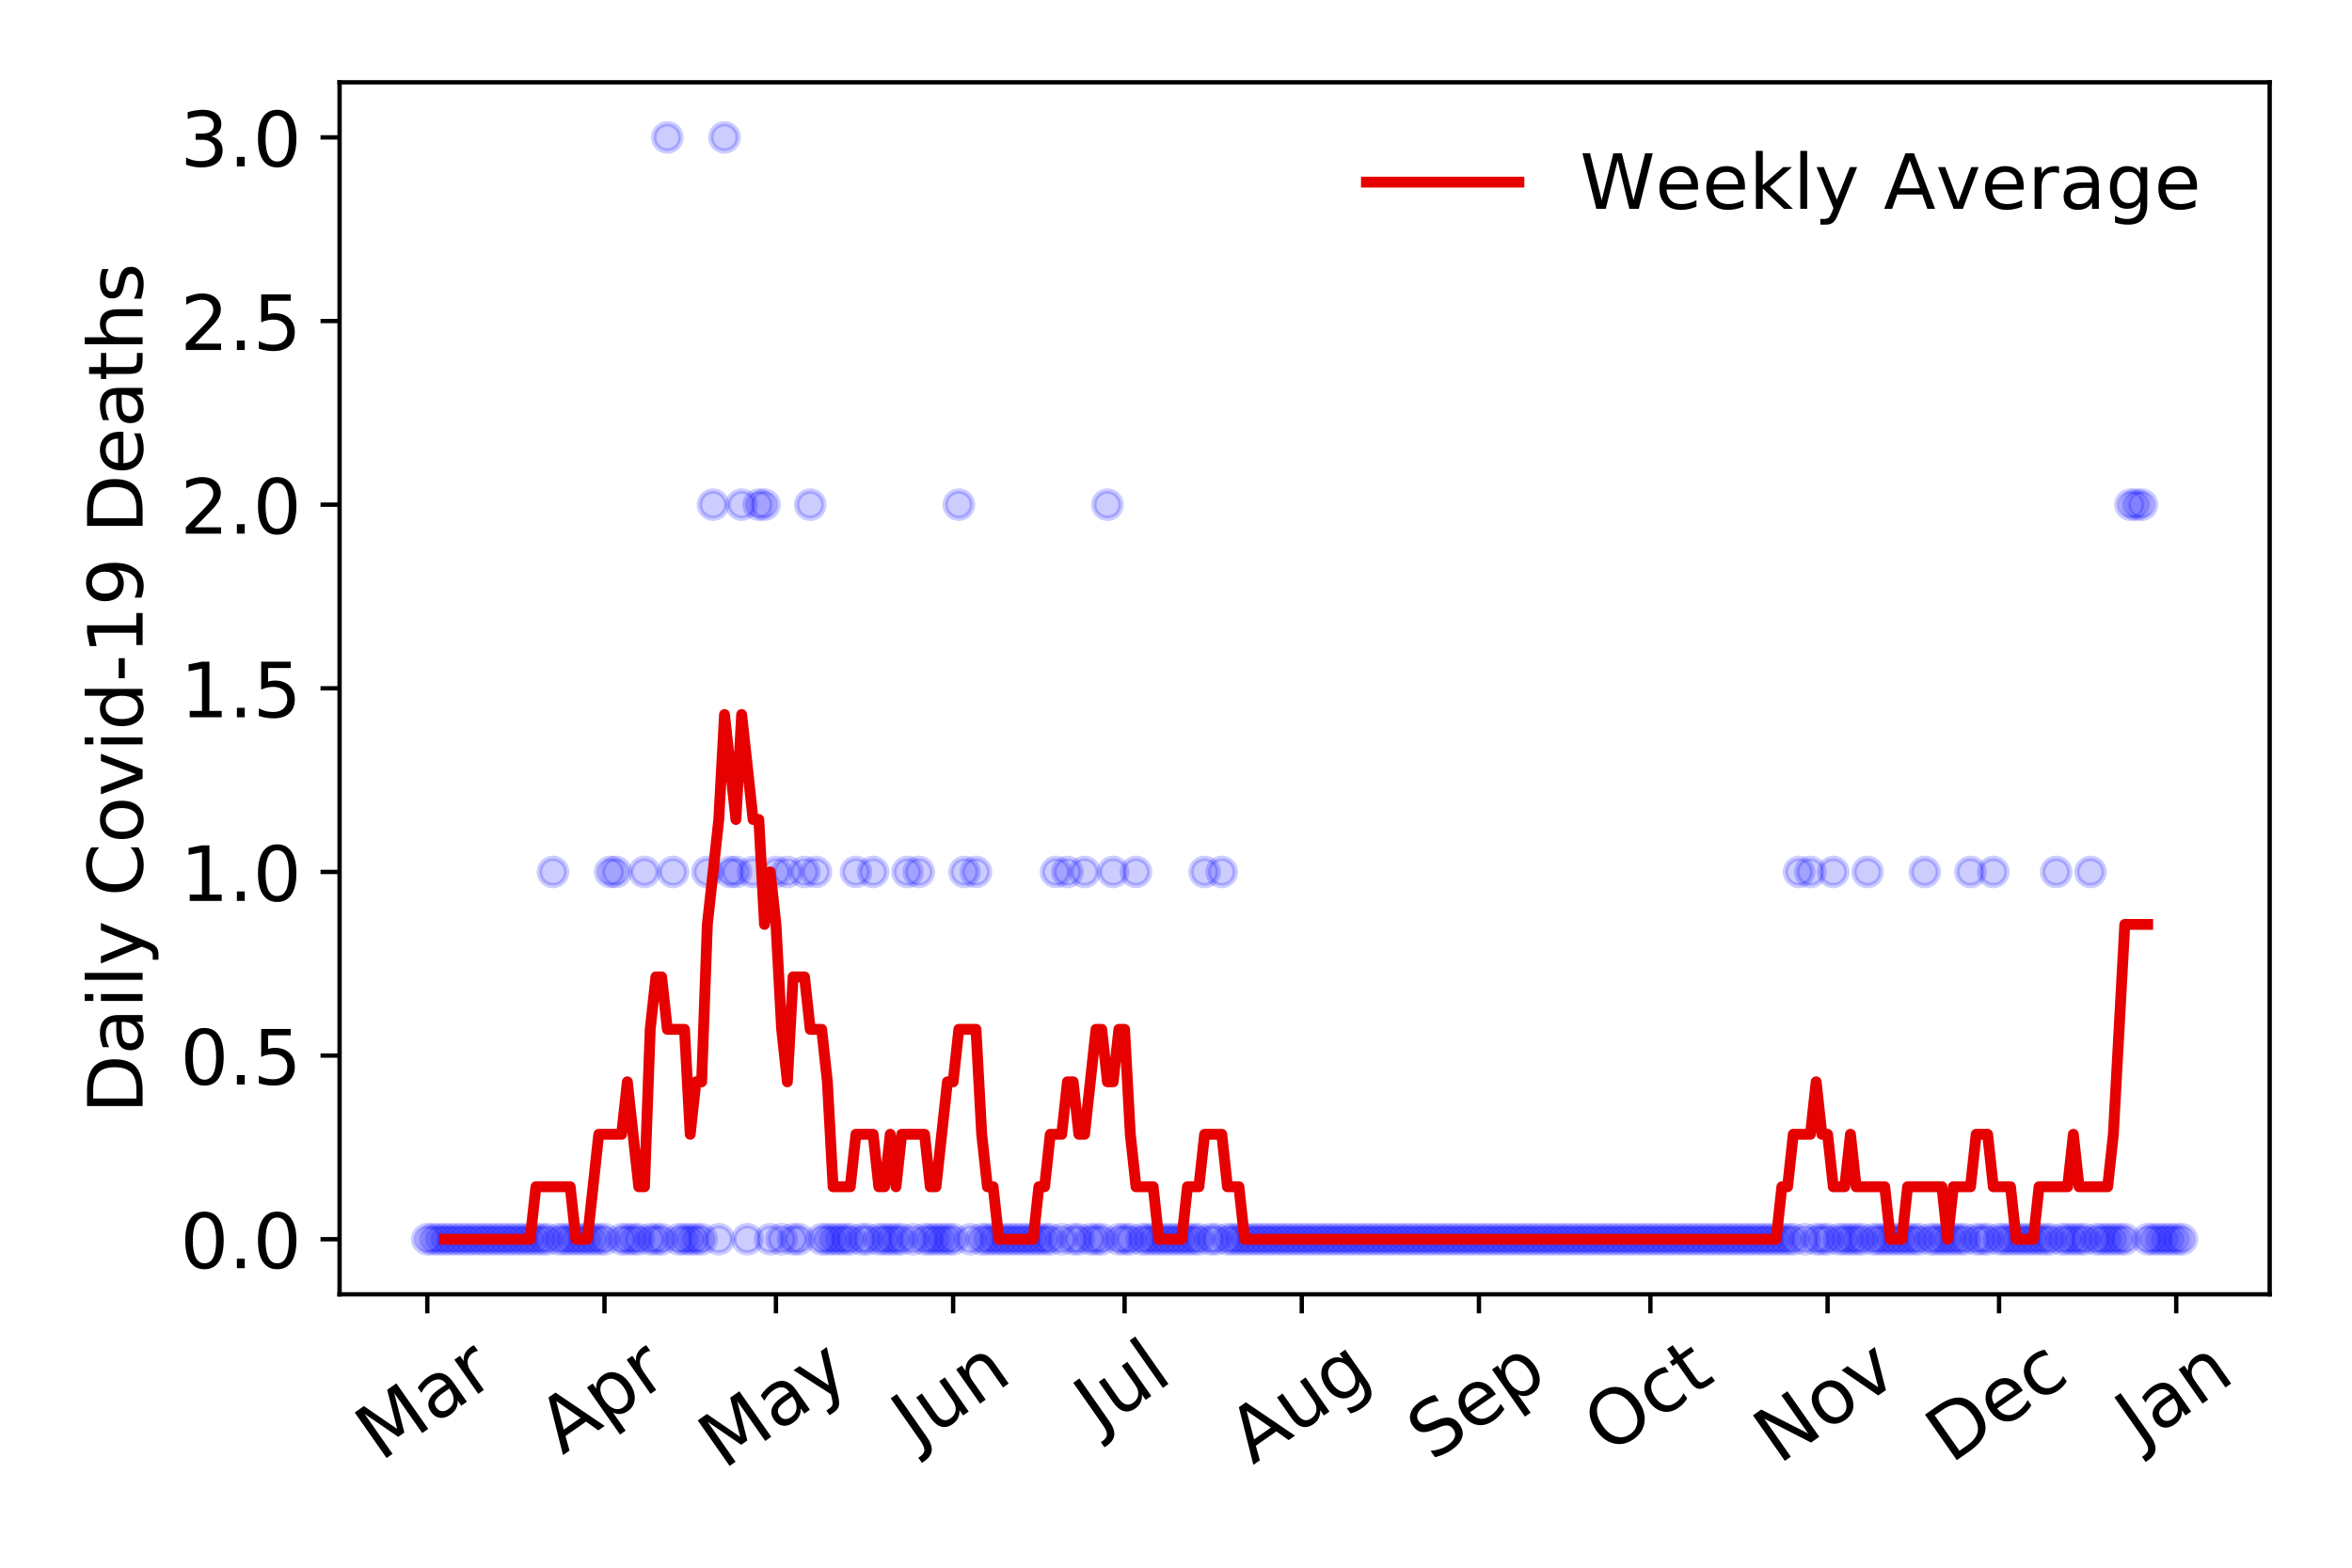 <?xml version="1.0" encoding="utf-8" standalone="no"?>
<!DOCTYPE svg PUBLIC "-//W3C//DTD SVG 1.1//EN"
  "http://www.w3.org/Graphics/SVG/1.1/DTD/svg11.dtd">
<!-- Created with matplotlib (https://matplotlib.org/) -->
<svg height="288pt" version="1.1" viewBox="0 0 432 288" width="432pt" xmlns="http://www.w3.org/2000/svg" xmlns:xlink="http://www.w3.org/1999/xlink">
 <defs>
  <style type="text/css">
*{stroke-linecap:butt;stroke-linejoin:round;}
  </style>
 </defs>
 <g id="figure_1">
  <g id="patch_1">
   <path d="M 0 288 
L 432 288 
L 432 0 
L 0 0 
z
" style="fill:#ffffff;"/>
  </g>
  <g id="axes_1">
   <g id="patch_2">
    <path d="M 62.37 237.778 
L 416.88 237.778 
L 416.88 15.12 
L 62.37 15.12 
z
" style="fill:#ffffff;"/>
   </g>
   <g id="matplotlib.axis_1">
    <g id="xtick_1">
     <g id="line2d_1">
      <defs>
       <path d="M 0 0 
L 0 3.5 
" id="m0870f53fee" style="stroke:#000000;stroke-width:0.8;"/>
      </defs>
      <g>
       <use style="stroke:#000000;stroke-width:0.8;" x="78.484" xlink:href="#m0870f53fee" y="237.778"/>
      </g>
     </g>
     <g id="text_1">
      <!-- Mar -->
      <defs>
       <path d="M 9.812 72.906 
L 24.516 72.906 
L 43.109 23.297 
L 61.812 72.906 
L 76.516 72.906 
L 76.516 0 
L 66.891 0 
L 66.891 64.016 
L 48.094 14.016 
L 38.188 14.016 
L 19.391 64.016 
L 19.391 0 
L 9.812 0 
z
" id="DejaVuSans-77"/>
       <path d="M 34.281 27.484 
Q 23.391 27.484 19.188 25 
Q 14.984 22.516 14.984 16.5 
Q 14.984 11.719 18.141 8.906 
Q 21.297 6.109 26.703 6.109 
Q 34.188 6.109 38.703 11.406 
Q 43.219 16.703 43.219 25.484 
L 43.219 27.484 
z
M 52.203 31.203 
L 52.203 0 
L 43.219 0 
L 43.219 8.297 
Q 40.141 3.328 35.547 0.953 
Q 30.953 -1.422 24.312 -1.422 
Q 15.922 -1.422 10.953 3.297 
Q 6 8.016 6 15.922 
Q 6 25.141 12.172 29.828 
Q 18.359 34.516 30.609 34.516 
L 43.219 34.516 
L 43.219 35.406 
Q 43.219 41.609 39.141 45 
Q 35.062 48.391 27.688 48.391 
Q 23 48.391 18.547 47.266 
Q 14.109 46.141 10.016 43.891 
L 10.016 52.203 
Q 14.938 54.109 19.578 55.047 
Q 24.219 56 28.609 56 
Q 40.484 56 46.344 49.844 
Q 52.203 43.703 52.203 31.203 
z
" id="DejaVuSans-97"/>
       <path d="M 41.109 46.297 
Q 39.594 47.172 37.812 47.578 
Q 36.031 48 33.891 48 
Q 26.266 48 22.188 43.047 
Q 18.109 38.094 18.109 28.812 
L 18.109 0 
L 9.078 0 
L 9.078 54.688 
L 18.109 54.688 
L 18.109 46.188 
Q 20.953 51.172 25.484 53.578 
Q 30.031 56 36.531 56 
Q 37.453 56 38.578 55.875 
Q 39.703 55.766 41.062 55.516 
z
" id="DejaVuSans-114"/>
      </defs>
      <g transform="translate(69.881 268.643)rotate(-35)scale(0.14 -0.14)">
       <use xlink:href="#DejaVuSans-77"/>
       <use x="86.279" xlink:href="#DejaVuSans-97"/>
       <use x="147.559" xlink:href="#DejaVuSans-114"/>
      </g>
     </g>
    </g>
    <g id="xtick_2">
     <g id="line2d_2">
      <g>
       <use style="stroke:#000000;stroke-width:0.8;" x="111.027" xlink:href="#m0870f53fee" y="237.778"/>
      </g>
     </g>
     <g id="text_2">
      <!-- Apr -->
      <defs>
       <path d="M 34.188 63.188 
L 20.797 26.906 
L 47.609 26.906 
z
M 28.609 72.906 
L 39.797 72.906 
L 67.578 0 
L 57.328 0 
L 50.688 18.703 
L 17.828 18.703 
L 11.188 0 
L 0.781 0 
z
" id="DejaVuSans-65"/>
       <path d="M 18.109 8.203 
L 18.109 -20.797 
L 9.078 -20.797 
L 9.078 54.688 
L 18.109 54.688 
L 18.109 46.391 
Q 20.953 51.266 25.266 53.625 
Q 29.594 56 35.594 56 
Q 45.562 56 51.781 48.094 
Q 58.016 40.188 58.016 27.297 
Q 58.016 14.406 51.781 6.484 
Q 45.562 -1.422 35.594 -1.422 
Q 29.594 -1.422 25.266 0.953 
Q 20.953 3.328 18.109 8.203 
z
M 48.688 27.297 
Q 48.688 37.203 44.609 42.844 
Q 40.531 48.484 33.406 48.484 
Q 26.266 48.484 22.188 42.844 
Q 18.109 37.203 18.109 27.297 
Q 18.109 17.391 22.188 11.75 
Q 26.266 6.109 33.406 6.109 
Q 40.531 6.109 44.609 11.75 
Q 48.688 17.391 48.688 27.297 
z
" id="DejaVuSans-112"/>
      </defs>
      <g transform="translate(103.323 267.384)rotate(-35)scale(0.14 -0.14)">
       <use xlink:href="#DejaVuSans-65"/>
       <use x="68.408" xlink:href="#DejaVuSans-112"/>
       <use x="131.885" xlink:href="#DejaVuSans-114"/>
      </g>
     </g>
    </g>
    <g id="xtick_3">
     <g id="line2d_3">
      <g>
       <use style="stroke:#000000;stroke-width:0.8;" x="142.521" xlink:href="#m0870f53fee" y="237.778"/>
      </g>
     </g>
     <g id="text_3">
      <!-- May -->
      <defs>
       <path d="M 32.172 -5.078 
Q 28.375 -14.844 24.75 -17.812 
Q 21.141 -20.797 15.094 -20.797 
L 7.906 -20.797 
L 7.906 -13.281 
L 13.188 -13.281 
Q 16.891 -13.281 18.938 -11.516 
Q 21 -9.766 23.484 -3.219 
L 25.094 0.875 
L 2.984 54.688 
L 12.5 54.688 
L 29.594 11.922 
L 46.688 54.688 
L 56.203 54.688 
z
" id="DejaVuSans-121"/>
      </defs>
      <g transform="translate(132.881 270.094)rotate(-35)scale(0.14 -0.14)">
       <use xlink:href="#DejaVuSans-77"/>
       <use x="86.279" xlink:href="#DejaVuSans-97"/>
       <use x="147.559" xlink:href="#DejaVuSans-121"/>
      </g>
     </g>
    </g>
    <g id="xtick_4">
     <g id="line2d_4">
      <g>
       <use style="stroke:#000000;stroke-width:0.8;" x="175.064" xlink:href="#m0870f53fee" y="237.778"/>
      </g>
     </g>
     <g id="text_4">
      <!-- Jun -->
      <defs>
       <path d="M 9.812 72.906 
L 19.672 72.906 
L 19.672 5.078 
Q 19.672 -8.109 14.672 -14.062 
Q 9.672 -20.016 -1.422 -20.016 
L -5.172 -20.016 
L -5.172 -11.719 
L -2.094 -11.719 
Q 4.438 -11.719 7.125 -8.047 
Q 9.812 -4.391 9.812 5.078 
z
" id="DejaVuSans-74"/>
       <path d="M 8.5 21.578 
L 8.5 54.688 
L 17.484 54.688 
L 17.484 21.922 
Q 17.484 14.156 20.5 10.266 
Q 23.531 6.391 29.594 6.391 
Q 36.859 6.391 41.078 11.031 
Q 45.312 15.672 45.312 23.688 
L 45.312 54.688 
L 54.297 54.688 
L 54.297 0 
L 45.312 0 
L 45.312 8.406 
Q 42.047 3.422 37.719 1 
Q 33.406 -1.422 27.688 -1.422 
Q 18.266 -1.422 13.375 4.438 
Q 8.5 10.297 8.5 21.578 
z
M 31.109 56 
z
" id="DejaVuSans-117"/>
       <path d="M 54.891 33.016 
L 54.891 0 
L 45.906 0 
L 45.906 32.719 
Q 45.906 40.484 42.875 44.328 
Q 39.844 48.188 33.797 48.188 
Q 26.516 48.188 22.312 43.547 
Q 18.109 38.922 18.109 30.906 
L 18.109 0 
L 9.078 0 
L 9.078 54.688 
L 18.109 54.688 
L 18.109 46.188 
Q 21.344 51.125 25.703 53.562 
Q 30.078 56 35.797 56 
Q 45.219 56 50.047 50.172 
Q 54.891 44.344 54.891 33.016 
z
" id="DejaVuSans-110"/>
      </defs>
      <g transform="translate(168.32 266.039)rotate(-35)scale(0.14 -0.14)">
       <use xlink:href="#DejaVuSans-74"/>
       <use x="29.492" xlink:href="#DejaVuSans-117"/>
       <use x="92.871" xlink:href="#DejaVuSans-110"/>
      </g>
     </g>
    </g>
    <g id="xtick_5">
     <g id="line2d_5">
      <g>
       <use style="stroke:#000000;stroke-width:0.8;" x="206.557" xlink:href="#m0870f53fee" y="237.778"/>
      </g>
     </g>
     <g id="text_5">
      <!-- Jul -->
      <defs>
       <path d="M 9.422 75.984 
L 18.406 75.984 
L 18.406 0 
L 9.422 0 
z
" id="DejaVuSans-108"/>
      </defs>
      <g transform="translate(201.854 263.181)rotate(-35)scale(0.14 -0.14)">
       <use xlink:href="#DejaVuSans-74"/>
       <use x="29.492" xlink:href="#DejaVuSans-117"/>
       <use x="92.871" xlink:href="#DejaVuSans-108"/>
      </g>
     </g>
    </g>
    <g id="xtick_6">
     <g id="line2d_6">
      <g>
       <use style="stroke:#000000;stroke-width:0.8;" x="239.1" xlink:href="#m0870f53fee" y="237.778"/>
      </g>
     </g>
     <g id="text_6">
      <!-- Aug -->
      <defs>
       <path d="M 45.406 27.984 
Q 45.406 37.75 41.375 43.109 
Q 37.359 48.484 30.078 48.484 
Q 22.859 48.484 18.828 43.109 
Q 14.797 37.75 14.797 27.984 
Q 14.797 18.266 18.828 12.891 
Q 22.859 7.516 30.078 7.516 
Q 37.359 7.516 41.375 12.891 
Q 45.406 18.266 45.406 27.984 
z
M 54.391 6.781 
Q 54.391 -7.172 48.188 -13.984 
Q 42 -20.797 29.203 -20.797 
Q 24.469 -20.797 20.266 -20.094 
Q 16.062 -19.391 12.109 -17.922 
L 12.109 -9.188 
Q 16.062 -11.328 19.922 -12.344 
Q 23.781 -13.375 27.781 -13.375 
Q 36.625 -13.375 41.016 -8.766 
Q 45.406 -4.156 45.406 5.172 
L 45.406 9.625 
Q 42.625 4.781 38.281 2.391 
Q 33.938 0 27.875 0 
Q 17.828 0 11.672 7.656 
Q 5.516 15.328 5.516 27.984 
Q 5.516 40.672 11.672 48.328 
Q 17.828 56 27.875 56 
Q 33.938 56 38.281 53.609 
Q 42.625 51.219 45.406 46.391 
L 45.406 54.688 
L 54.391 54.688 
z
" id="DejaVuSans-103"/>
      </defs>
      <g transform="translate(230.119 269.172)rotate(-35)scale(0.14 -0.14)">
       <use xlink:href="#DejaVuSans-65"/>
       <use x="68.408" xlink:href="#DejaVuSans-117"/>
       <use x="131.787" xlink:href="#DejaVuSans-103"/>
      </g>
     </g>
    </g>
    <g id="xtick_7">
     <g id="line2d_7">
      <g>
       <use style="stroke:#000000;stroke-width:0.8;" x="271.643" xlink:href="#m0870f53fee" y="237.778"/>
      </g>
     </g>
     <g id="text_7">
      <!-- Sep -->
      <defs>
       <path d="M 53.516 70.516 
L 53.516 60.891 
Q 47.906 63.578 42.922 64.891 
Q 37.938 66.219 33.297 66.219 
Q 25.25 66.219 20.875 63.094 
Q 16.5 59.969 16.5 54.203 
Q 16.5 49.359 19.406 46.891 
Q 22.312 44.438 30.422 42.922 
L 36.375 41.703 
Q 47.406 39.594 52.656 34.297 
Q 57.906 29 57.906 20.125 
Q 57.906 9.516 50.797 4.047 
Q 43.703 -1.422 29.984 -1.422 
Q 24.812 -1.422 18.969 -0.25 
Q 13.141 0.922 6.891 3.219 
L 6.891 13.375 
Q 12.891 10.016 18.656 8.297 
Q 24.422 6.594 29.984 6.594 
Q 38.422 6.594 43.016 9.906 
Q 47.609 13.234 47.609 19.391 
Q 47.609 24.75 44.312 27.781 
Q 41.016 30.812 33.5 32.328 
L 27.484 33.5 
Q 16.453 35.688 11.516 40.375 
Q 6.594 45.062 6.594 53.422 
Q 6.594 63.094 13.406 68.656 
Q 20.219 74.219 32.172 74.219 
Q 37.312 74.219 42.625 73.281 
Q 47.953 72.359 53.516 70.516 
z
" id="DejaVuSans-83"/>
       <path d="M 56.203 29.594 
L 56.203 25.203 
L 14.891 25.203 
Q 15.484 15.922 20.484 11.062 
Q 25.484 6.203 34.422 6.203 
Q 39.594 6.203 44.453 7.469 
Q 49.312 8.734 54.109 11.281 
L 54.109 2.781 
Q 49.266 0.734 44.188 -0.344 
Q 39.109 -1.422 33.891 -1.422 
Q 20.797 -1.422 13.156 6.188 
Q 5.516 13.812 5.516 26.812 
Q 5.516 40.234 12.766 48.109 
Q 20.016 56 32.328 56 
Q 43.359 56 49.781 48.891 
Q 56.203 41.797 56.203 29.594 
z
M 47.219 32.234 
Q 47.125 39.594 43.094 43.984 
Q 39.062 48.391 32.422 48.391 
Q 24.906 48.391 20.391 44.141 
Q 15.875 39.891 15.188 32.172 
z
" id="DejaVuSans-101"/>
      </defs>
      <g transform="translate(263.05 268.629)rotate(-35)scale(0.14 -0.14)">
       <use xlink:href="#DejaVuSans-83"/>
       <use x="63.477" xlink:href="#DejaVuSans-101"/>
       <use x="125" xlink:href="#DejaVuSans-112"/>
      </g>
     </g>
    </g>
    <g id="xtick_8">
     <g id="line2d_8">
      <g>
       <use style="stroke:#000000;stroke-width:0.8;" x="303.137" xlink:href="#m0870f53fee" y="237.778"/>
      </g>
     </g>
     <g id="text_8">
      <!-- Oct -->
      <defs>
       <path d="M 39.406 66.219 
Q 28.656 66.219 22.328 58.203 
Q 16.016 50.203 16.016 36.375 
Q 16.016 22.609 22.328 14.594 
Q 28.656 6.594 39.406 6.594 
Q 50.141 6.594 56.422 14.594 
Q 62.703 22.609 62.703 36.375 
Q 62.703 50.203 56.422 58.203 
Q 50.141 66.219 39.406 66.219 
z
M 39.406 74.219 
Q 54.734 74.219 63.906 63.938 
Q 73.094 53.656 73.094 36.375 
Q 73.094 19.141 63.906 8.859 
Q 54.734 -1.422 39.406 -1.422 
Q 24.031 -1.422 14.812 8.828 
Q 5.609 19.094 5.609 36.375 
Q 5.609 53.656 14.812 63.938 
Q 24.031 74.219 39.406 74.219 
z
" id="DejaVuSans-79"/>
       <path d="M 48.781 52.594 
L 48.781 44.188 
Q 44.969 46.297 41.141 47.344 
Q 37.312 48.391 33.406 48.391 
Q 24.656 48.391 19.812 42.844 
Q 14.984 37.312 14.984 27.297 
Q 14.984 17.281 19.812 11.734 
Q 24.656 6.203 33.406 6.203 
Q 37.312 6.203 41.141 7.25 
Q 44.969 8.297 48.781 10.406 
L 48.781 2.094 
Q 45.016 0.344 40.984 -0.531 
Q 36.969 -1.422 32.422 -1.422 
Q 20.062 -1.422 12.781 6.344 
Q 5.516 14.109 5.516 27.297 
Q 5.516 40.672 12.859 48.328 
Q 20.219 56 33.016 56 
Q 37.156 56 41.109 55.141 
Q 45.062 54.297 48.781 52.594 
z
" id="DejaVuSans-99"/>
       <path d="M 18.312 70.219 
L 18.312 54.688 
L 36.812 54.688 
L 36.812 47.703 
L 18.312 47.703 
L 18.312 18.016 
Q 18.312 11.328 20.141 9.422 
Q 21.969 7.516 27.594 7.516 
L 36.812 7.516 
L 36.812 0 
L 27.594 0 
Q 17.188 0 13.234 3.875 
Q 9.281 7.766 9.281 18.016 
L 9.281 47.703 
L 2.688 47.703 
L 2.688 54.688 
L 9.281 54.688 
L 9.281 70.219 
z
" id="DejaVuSans-116"/>
      </defs>
      <g transform="translate(295.438 267.377)rotate(-35)scale(0.14 -0.14)">
       <use xlink:href="#DejaVuSans-79"/>
       <use x="78.711" xlink:href="#DejaVuSans-99"/>
       <use x="133.691" xlink:href="#DejaVuSans-116"/>
      </g>
     </g>
    </g>
    <g id="xtick_9">
     <g id="line2d_9">
      <g>
       <use style="stroke:#000000;stroke-width:0.8;" x="335.68" xlink:href="#m0870f53fee" y="237.778"/>
      </g>
     </g>
     <g id="text_9">
      <!-- Nov -->
      <defs>
       <path d="M 9.812 72.906 
L 23.094 72.906 
L 55.422 11.922 
L 55.422 72.906 
L 64.984 72.906 
L 64.984 0 
L 51.703 0 
L 19.391 60.984 
L 19.391 0 
L 9.812 0 
z
" id="DejaVuSans-78"/>
       <path d="M 30.609 48.391 
Q 23.391 48.391 19.188 42.75 
Q 14.984 37.109 14.984 27.297 
Q 14.984 17.484 19.156 11.844 
Q 23.344 6.203 30.609 6.203 
Q 37.797 6.203 41.984 11.859 
Q 46.188 17.531 46.188 27.297 
Q 46.188 37.016 41.984 42.703 
Q 37.797 48.391 30.609 48.391 
z
M 30.609 56 
Q 42.328 56 49.016 48.375 
Q 55.719 40.766 55.719 27.297 
Q 55.719 13.875 49.016 6.219 
Q 42.328 -1.422 30.609 -1.422 
Q 18.844 -1.422 12.172 6.219 
Q 5.516 13.875 5.516 27.297 
Q 5.516 40.766 12.172 48.375 
Q 18.844 56 30.609 56 
z
" id="DejaVuSans-111"/>
       <path d="M 2.984 54.688 
L 12.5 54.688 
L 29.594 8.797 
L 46.688 54.688 
L 56.203 54.688 
L 35.688 0 
L 23.484 0 
z
" id="DejaVuSans-118"/>
      </defs>
      <g transform="translate(326.703 269.166)rotate(-35)scale(0.14 -0.14)">
       <use xlink:href="#DejaVuSans-78"/>
       <use x="74.805" xlink:href="#DejaVuSans-111"/>
       <use x="135.986" xlink:href="#DejaVuSans-118"/>
      </g>
     </g>
    </g>
    <g id="xtick_10">
     <g id="line2d_10">
      <g>
       <use style="stroke:#000000;stroke-width:0.8;" x="367.173" xlink:href="#m0870f53fee" y="237.778"/>
      </g>
     </g>
     <g id="text_10">
      <!-- Dec -->
      <defs>
       <path d="M 19.672 64.797 
L 19.672 8.109 
L 31.594 8.109 
Q 46.688 8.109 53.688 14.938 
Q 60.688 21.781 60.688 36.531 
Q 60.688 51.172 53.688 57.984 
Q 46.688 64.797 31.594 64.797 
z
M 9.812 72.906 
L 30.078 72.906 
Q 51.266 72.906 61.172 64.094 
Q 71.094 55.281 71.094 36.531 
Q 71.094 17.672 61.125 8.828 
Q 51.172 0 30.078 0 
L 9.812 0 
z
" id="DejaVuSans-68"/>
      </defs>
      <g transform="translate(358.293 269.032)rotate(-35)scale(0.14 -0.14)">
       <use xlink:href="#DejaVuSans-68"/>
       <use x="77.002" xlink:href="#DejaVuSans-101"/>
       <use x="138.525" xlink:href="#DejaVuSans-99"/>
      </g>
     </g>
    </g>
    <g id="xtick_11">
     <g id="line2d_11">
      <g>
       <use style="stroke:#000000;stroke-width:0.8;" x="399.716" xlink:href="#m0870f53fee" y="237.778"/>
      </g>
     </g>
     <g id="text_11">
      <!-- Jan -->
      <g transform="translate(393.093 265.871)rotate(-35)scale(0.14 -0.14)">
       <use xlink:href="#DejaVuSans-74"/>
       <use x="29.492" xlink:href="#DejaVuSans-97"/>
       <use x="90.771" xlink:href="#DejaVuSans-110"/>
      </g>
     </g>
    </g>
   </g>
   <g id="matplotlib.axis_2">
    <g id="ytick_1">
     <g id="line2d_12">
      <defs>
       <path d="M 0 0 
L -3.5 0 
" id="m063c72f218" style="stroke:#000000;stroke-width:0.8;"/>
      </defs>
      <g>
       <use style="stroke:#000000;stroke-width:0.8;" x="62.37" xlink:href="#m063c72f218" y="227.657"/>
      </g>
     </g>
     <g id="text_12">
      <!-- 0.0 -->
      <defs>
       <path d="M 31.781 66.406 
Q 24.172 66.406 20.328 58.906 
Q 16.5 51.422 16.5 36.375 
Q 16.5 21.391 20.328 13.891 
Q 24.172 6.391 31.781 6.391 
Q 39.453 6.391 43.281 13.891 
Q 47.125 21.391 47.125 36.375 
Q 47.125 51.422 43.281 58.906 
Q 39.453 66.406 31.781 66.406 
z
M 31.781 74.219 
Q 44.047 74.219 50.516 64.516 
Q 56.984 54.828 56.984 36.375 
Q 56.984 17.969 50.516 8.266 
Q 44.047 -1.422 31.781 -1.422 
Q 19.531 -1.422 13.062 8.266 
Q 6.594 17.969 6.594 36.375 
Q 6.594 54.828 13.062 64.516 
Q 19.531 74.219 31.781 74.219 
z
" id="DejaVuSans-48"/>
       <path d="M 10.688 12.406 
L 21 12.406 
L 21 0 
L 10.688 0 
z
" id="DejaVuSans-46"/>
      </defs>
      <g transform="translate(33.106 232.976)scale(0.14 -0.14)">
       <use xlink:href="#DejaVuSans-48"/>
       <use x="63.623" xlink:href="#DejaVuSans-46"/>
       <use x="95.41" xlink:href="#DejaVuSans-48"/>
      </g>
     </g>
    </g>
    <g id="ytick_2">
     <g id="line2d_13">
      <g>
       <use style="stroke:#000000;stroke-width:0.8;" x="62.37" xlink:href="#m063c72f218" y="193.921"/>
      </g>
     </g>
     <g id="text_13">
      <!-- 0.5 -->
      <defs>
       <path d="M 10.797 72.906 
L 49.516 72.906 
L 49.516 64.594 
L 19.828 64.594 
L 19.828 46.734 
Q 21.969 47.469 24.109 47.828 
Q 26.266 48.188 28.422 48.188 
Q 40.625 48.188 47.75 41.5 
Q 54.891 34.812 54.891 23.391 
Q 54.891 11.625 47.562 5.094 
Q 40.234 -1.422 26.906 -1.422 
Q 22.312 -1.422 17.547 -0.641 
Q 12.797 0.141 7.719 1.703 
L 7.719 11.625 
Q 12.109 9.234 16.797 8.062 
Q 21.484 6.891 26.703 6.891 
Q 35.156 6.891 40.078 11.328 
Q 45.016 15.766 45.016 23.391 
Q 45.016 31 40.078 35.438 
Q 35.156 39.891 26.703 39.891 
Q 22.75 39.891 18.812 39.016 
Q 14.891 38.141 10.797 36.281 
z
" id="DejaVuSans-53"/>
      </defs>
      <g transform="translate(33.106 199.24)scale(0.14 -0.14)">
       <use xlink:href="#DejaVuSans-48"/>
       <use x="63.623" xlink:href="#DejaVuSans-46"/>
       <use x="95.41" xlink:href="#DejaVuSans-53"/>
      </g>
     </g>
    </g>
    <g id="ytick_3">
     <g id="line2d_14">
      <g>
       <use style="stroke:#000000;stroke-width:0.8;" x="62.37" xlink:href="#m063c72f218" y="160.185"/>
      </g>
     </g>
     <g id="text_14">
      <!-- 1.0 -->
      <defs>
       <path d="M 12.406 8.297 
L 28.516 8.297 
L 28.516 63.922 
L 10.984 60.406 
L 10.984 69.391 
L 28.422 72.906 
L 38.281 72.906 
L 38.281 8.297 
L 54.391 8.297 
L 54.391 0 
L 12.406 0 
z
" id="DejaVuSans-49"/>
      </defs>
      <g transform="translate(33.106 165.504)scale(0.14 -0.14)">
       <use xlink:href="#DejaVuSans-49"/>
       <use x="63.623" xlink:href="#DejaVuSans-46"/>
       <use x="95.41" xlink:href="#DejaVuSans-48"/>
      </g>
     </g>
    </g>
    <g id="ytick_4">
     <g id="line2d_15">
      <g>
       <use style="stroke:#000000;stroke-width:0.8;" x="62.37" xlink:href="#m063c72f218" y="126.449"/>
      </g>
     </g>
     <g id="text_15">
      <!-- 1.5 -->
      <g transform="translate(33.106 131.768)scale(0.14 -0.14)">
       <use xlink:href="#DejaVuSans-49"/>
       <use x="63.623" xlink:href="#DejaVuSans-46"/>
       <use x="95.41" xlink:href="#DejaVuSans-53"/>
      </g>
     </g>
    </g>
    <g id="ytick_5">
     <g id="line2d_16">
      <g>
       <use style="stroke:#000000;stroke-width:0.8;" x="62.37" xlink:href="#m063c72f218" y="92.713"/>
      </g>
     </g>
     <g id="text_16">
      <!-- 2.0 -->
      <defs>
       <path d="M 19.188 8.297 
L 53.609 8.297 
L 53.609 0 
L 7.328 0 
L 7.328 8.297 
Q 12.938 14.109 22.625 23.891 
Q 32.328 33.688 34.812 36.531 
Q 39.547 41.844 41.422 45.531 
Q 43.312 49.219 43.312 52.781 
Q 43.312 58.594 39.234 62.25 
Q 35.156 65.922 28.609 65.922 
Q 23.969 65.922 18.812 64.312 
Q 13.672 62.703 7.812 59.422 
L 7.812 69.391 
Q 13.766 71.781 18.938 73 
Q 24.125 74.219 28.422 74.219 
Q 39.75 74.219 46.484 68.547 
Q 53.219 62.891 53.219 53.422 
Q 53.219 48.922 51.531 44.891 
Q 49.859 40.875 45.406 35.406 
Q 44.188 33.984 37.641 27.219 
Q 31.109 20.453 19.188 8.297 
z
" id="DejaVuSans-50"/>
      </defs>
      <g transform="translate(33.106 98.032)scale(0.14 -0.14)">
       <use xlink:href="#DejaVuSans-50"/>
       <use x="63.623" xlink:href="#DejaVuSans-46"/>
       <use x="95.41" xlink:href="#DejaVuSans-48"/>
      </g>
     </g>
    </g>
    <g id="ytick_6">
     <g id="line2d_17">
      <g>
       <use style="stroke:#000000;stroke-width:0.8;" x="62.37" xlink:href="#m063c72f218" y="58.977"/>
      </g>
     </g>
     <g id="text_17">
      <!-- 2.5 -->
      <g transform="translate(33.106 64.296)scale(0.14 -0.14)">
       <use xlink:href="#DejaVuSans-50"/>
       <use x="63.623" xlink:href="#DejaVuSans-46"/>
       <use x="95.41" xlink:href="#DejaVuSans-53"/>
      </g>
     </g>
    </g>
    <g id="ytick_7">
     <g id="line2d_18">
      <g>
       <use style="stroke:#000000;stroke-width:0.8;" x="62.37" xlink:href="#m063c72f218" y="25.241"/>
      </g>
     </g>
     <g id="text_18">
      <!-- 3.0 -->
      <defs>
       <path d="M 40.578 39.312 
Q 47.656 37.797 51.625 33 
Q 55.609 28.219 55.609 21.188 
Q 55.609 10.406 48.188 4.484 
Q 40.766 -1.422 27.094 -1.422 
Q 22.516 -1.422 17.656 -0.516 
Q 12.797 0.391 7.625 2.203 
L 7.625 11.719 
Q 11.719 9.328 16.594 8.109 
Q 21.484 6.891 26.812 6.891 
Q 36.078 6.891 40.938 10.547 
Q 45.797 14.203 45.797 21.188 
Q 45.797 27.641 41.281 31.266 
Q 36.766 34.906 28.719 34.906 
L 20.219 34.906 
L 20.219 43.016 
L 29.109 43.016 
Q 36.375 43.016 40.234 45.922 
Q 44.094 48.828 44.094 54.297 
Q 44.094 59.906 40.109 62.906 
Q 36.141 65.922 28.719 65.922 
Q 24.656 65.922 20.016 65.031 
Q 15.375 64.156 9.812 62.312 
L 9.812 71.094 
Q 15.438 72.656 20.344 73.438 
Q 25.25 74.219 29.594 74.219 
Q 40.828 74.219 47.359 69.109 
Q 53.906 64.016 53.906 55.328 
Q 53.906 49.266 50.438 45.094 
Q 46.969 40.922 40.578 39.312 
z
" id="DejaVuSans-51"/>
      </defs>
      <g transform="translate(33.106 30.56)scale(0.14 -0.14)">
       <use xlink:href="#DejaVuSans-51"/>
       <use x="63.623" xlink:href="#DejaVuSans-46"/>
       <use x="95.41" xlink:href="#DejaVuSans-48"/>
      </g>
     </g>
    </g>
    <g id="text_19">
     <!-- Daily Covid-19 Deaths -->
     <defs>
      <path d="M 9.422 54.688 
L 18.406 54.688 
L 18.406 0 
L 9.422 0 
z
M 9.422 75.984 
L 18.406 75.984 
L 18.406 64.594 
L 9.422 64.594 
z
" id="DejaVuSans-105"/>
      <path id="DejaVuSans-32"/>
      <path d="M 64.406 67.281 
L 64.406 56.891 
Q 59.422 61.531 53.781 63.812 
Q 48.141 66.109 41.797 66.109 
Q 29.297 66.109 22.656 58.469 
Q 16.016 50.828 16.016 36.375 
Q 16.016 21.969 22.656 14.328 
Q 29.297 6.688 41.797 6.688 
Q 48.141 6.688 53.781 8.984 
Q 59.422 11.281 64.406 15.922 
L 64.406 5.609 
Q 59.234 2.094 53.438 0.328 
Q 47.656 -1.422 41.219 -1.422 
Q 24.656 -1.422 15.125 8.703 
Q 5.609 18.844 5.609 36.375 
Q 5.609 53.953 15.125 64.078 
Q 24.656 74.219 41.219 74.219 
Q 47.75 74.219 53.531 72.484 
Q 59.328 70.75 64.406 67.281 
z
" id="DejaVuSans-67"/>
      <path d="M 45.406 46.391 
L 45.406 75.984 
L 54.391 75.984 
L 54.391 0 
L 45.406 0 
L 45.406 8.203 
Q 42.578 3.328 38.25 0.953 
Q 33.938 -1.422 27.875 -1.422 
Q 17.969 -1.422 11.734 6.484 
Q 5.516 14.406 5.516 27.297 
Q 5.516 40.188 11.734 48.094 
Q 17.969 56 27.875 56 
Q 33.938 56 38.25 53.625 
Q 42.578 51.266 45.406 46.391 
z
M 14.797 27.297 
Q 14.797 17.391 18.875 11.75 
Q 22.953 6.109 30.078 6.109 
Q 37.203 6.109 41.297 11.75 
Q 45.406 17.391 45.406 27.297 
Q 45.406 37.203 41.297 42.844 
Q 37.203 48.484 30.078 48.484 
Q 22.953 48.484 18.875 42.844 
Q 14.797 37.203 14.797 27.297 
z
" id="DejaVuSans-100"/>
      <path d="M 4.891 31.391 
L 31.203 31.391 
L 31.203 23.391 
L 4.891 23.391 
z
" id="DejaVuSans-45"/>
      <path d="M 10.984 1.516 
L 10.984 10.5 
Q 14.703 8.734 18.5 7.812 
Q 22.312 6.891 25.984 6.891 
Q 35.75 6.891 40.891 13.453 
Q 46.047 20.016 46.781 33.406 
Q 43.953 29.203 39.594 26.953 
Q 35.25 24.703 29.984 24.703 
Q 19.047 24.703 12.672 31.312 
Q 6.297 37.938 6.297 49.422 
Q 6.297 60.641 12.938 67.422 
Q 19.578 74.219 30.609 74.219 
Q 43.266 74.219 49.922 64.516 
Q 56.594 54.828 56.594 36.375 
Q 56.594 19.141 48.406 8.859 
Q 40.234 -1.422 26.422 -1.422 
Q 22.703 -1.422 18.891 -0.688 
Q 15.094 0.047 10.984 1.516 
z
M 30.609 32.422 
Q 37.25 32.422 41.125 36.953 
Q 45.016 41.5 45.016 49.422 
Q 45.016 57.281 41.125 61.844 
Q 37.25 66.406 30.609 66.406 
Q 23.969 66.406 20.094 61.844 
Q 16.219 57.281 16.219 49.422 
Q 16.219 41.5 20.094 36.953 
Q 23.969 32.422 30.609 32.422 
z
" id="DejaVuSans-57"/>
      <path d="M 54.891 33.016 
L 54.891 0 
L 45.906 0 
L 45.906 32.719 
Q 45.906 40.484 42.875 44.328 
Q 39.844 48.188 33.797 48.188 
Q 26.516 48.188 22.312 43.547 
Q 18.109 38.922 18.109 30.906 
L 18.109 0 
L 9.078 0 
L 9.078 75.984 
L 18.109 75.984 
L 18.109 46.188 
Q 21.344 51.125 25.703 53.562 
Q 30.078 56 35.797 56 
Q 45.219 56 50.047 50.172 
Q 54.891 44.344 54.891 33.016 
z
" id="DejaVuSans-104"/>
      <path d="M 44.281 53.078 
L 44.281 44.578 
Q 40.484 46.531 36.375 47.5 
Q 32.281 48.484 27.875 48.484 
Q 21.188 48.484 17.844 46.438 
Q 14.5 44.391 14.5 40.281 
Q 14.5 37.156 16.891 35.375 
Q 19.281 33.594 26.516 31.984 
L 29.594 31.297 
Q 39.156 29.25 43.188 25.516 
Q 47.219 21.781 47.219 15.094 
Q 47.219 7.469 41.188 3.016 
Q 35.156 -1.422 24.609 -1.422 
Q 20.219 -1.422 15.453 -0.562 
Q 10.688 0.297 5.422 2 
L 5.422 11.281 
Q 10.406 8.688 15.234 7.391 
Q 20.062 6.109 24.812 6.109 
Q 31.156 6.109 34.562 8.281 
Q 37.984 10.453 37.984 14.406 
Q 37.984 18.062 35.516 20.016 
Q 33.062 21.969 24.703 23.781 
L 21.578 24.516 
Q 13.234 26.266 9.516 29.906 
Q 5.812 33.547 5.812 39.891 
Q 5.812 47.609 11.281 51.797 
Q 16.75 56 26.812 56 
Q 31.781 56 36.172 55.266 
Q 40.578 54.547 44.281 53.078 
z
" id="DejaVuSans-115"/>
     </defs>
     <g transform="translate(26.194 204.56)rotate(-90)scale(0.14 -0.14)">
      <use xlink:href="#DejaVuSans-68"/>
      <use x="77.002" xlink:href="#DejaVuSans-97"/>
      <use x="138.281" xlink:href="#DejaVuSans-105"/>
      <use x="166.064" xlink:href="#DejaVuSans-108"/>
      <use x="193.848" xlink:href="#DejaVuSans-121"/>
      <use x="253.027" xlink:href="#DejaVuSans-32"/>
      <use x="284.814" xlink:href="#DejaVuSans-67"/>
      <use x="354.639" xlink:href="#DejaVuSans-111"/>
      <use x="415.82" xlink:href="#DejaVuSans-118"/>
      <use x="475" xlink:href="#DejaVuSans-105"/>
      <use x="502.783" xlink:href="#DejaVuSans-100"/>
      <use x="566.26" xlink:href="#DejaVuSans-45"/>
      <use x="602.344" xlink:href="#DejaVuSans-49"/>
      <use x="665.967" xlink:href="#DejaVuSans-57"/>
      <use x="729.59" xlink:href="#DejaVuSans-32"/>
      <use x="761.377" xlink:href="#DejaVuSans-68"/>
      <use x="838.379" xlink:href="#DejaVuSans-101"/>
      <use x="899.902" xlink:href="#DejaVuSans-97"/>
      <use x="961.182" xlink:href="#DejaVuSans-116"/>
      <use x="1000.391" xlink:href="#DejaVuSans-104"/>
      <use x="1063.77" xlink:href="#DejaVuSans-115"/>
     </g>
    </g>
   </g>
   <g id="line2d_19">
    <defs>
     <path d="M 0 2.5 
C 0.663 2.5 1.299 2.237 1.768 1.768 
C 2.237 1.299 2.5 0.663 2.5 0 
C 2.5 -0.663 2.237 -1.299 1.768 -1.768 
C 1.299 -2.237 0.663 -2.5 0 -2.5 
C -0.663 -2.5 -1.299 -2.237 -1.768 -1.768 
C -2.237 -1.299 -2.5 -0.663 -2.5 0 
C -2.5 0.663 -2.237 1.299 -1.768 1.768 
C -1.299 2.237 -0.663 2.5 0 2.5 
z
" id="mbce32309ea" style="stroke:#0000ff;stroke-opacity:0.2;"/>
    </defs>
    <g clip-path="url(#p29c5750068)">
     <use style="fill:#0000ff;fill-opacity:0.2;stroke:#0000ff;stroke-opacity:0.2;" x="78.484" xlink:href="#mbce32309ea" y="227.657"/>
     <use style="fill:#0000ff;fill-opacity:0.2;stroke:#0000ff;stroke-opacity:0.2;" x="79.534" xlink:href="#mbce32309ea" y="227.657"/>
     <use style="fill:#0000ff;fill-opacity:0.2;stroke:#0000ff;stroke-opacity:0.2;" x="80.584" xlink:href="#mbce32309ea" y="227.657"/>
     <use style="fill:#0000ff;fill-opacity:0.2;stroke:#0000ff;stroke-opacity:0.2;" x="81.633" xlink:href="#mbce32309ea" y="227.657"/>
     <use style="fill:#0000ff;fill-opacity:0.2;stroke:#0000ff;stroke-opacity:0.2;" x="82.683" xlink:href="#mbce32309ea" y="227.657"/>
     <use style="fill:#0000ff;fill-opacity:0.2;stroke:#0000ff;stroke-opacity:0.2;" x="83.733" xlink:href="#mbce32309ea" y="227.657"/>
     <use style="fill:#0000ff;fill-opacity:0.2;stroke:#0000ff;stroke-opacity:0.2;" x="84.783" xlink:href="#mbce32309ea" y="227.657"/>
     <use style="fill:#0000ff;fill-opacity:0.2;stroke:#0000ff;stroke-opacity:0.2;" x="85.833" xlink:href="#mbce32309ea" y="227.657"/>
     <use style="fill:#0000ff;fill-opacity:0.2;stroke:#0000ff;stroke-opacity:0.2;" x="86.882" xlink:href="#mbce32309ea" y="227.657"/>
     <use style="fill:#0000ff;fill-opacity:0.2;stroke:#0000ff;stroke-opacity:0.2;" x="87.932" xlink:href="#mbce32309ea" y="227.657"/>
     <use style="fill:#0000ff;fill-opacity:0.2;stroke:#0000ff;stroke-opacity:0.2;" x="88.982" xlink:href="#mbce32309ea" y="227.657"/>
     <use style="fill:#0000ff;fill-opacity:0.2;stroke:#0000ff;stroke-opacity:0.2;" x="90.032" xlink:href="#mbce32309ea" y="227.657"/>
     <use style="fill:#0000ff;fill-opacity:0.2;stroke:#0000ff;stroke-opacity:0.2;" x="91.081" xlink:href="#mbce32309ea" y="227.657"/>
     <use style="fill:#0000ff;fill-opacity:0.2;stroke:#0000ff;stroke-opacity:0.2;" x="92.131" xlink:href="#mbce32309ea" y="227.657"/>
     <use style="fill:#0000ff;fill-opacity:0.2;stroke:#0000ff;stroke-opacity:0.2;" x="93.181" xlink:href="#mbce32309ea" y="227.657"/>
     <use style="fill:#0000ff;fill-opacity:0.2;stroke:#0000ff;stroke-opacity:0.2;" x="94.231" xlink:href="#mbce32309ea" y="227.657"/>
     <use style="fill:#0000ff;fill-opacity:0.2;stroke:#0000ff;stroke-opacity:0.2;" x="95.281" xlink:href="#mbce32309ea" y="227.657"/>
     <use style="fill:#0000ff;fill-opacity:0.2;stroke:#0000ff;stroke-opacity:0.2;" x="96.33" xlink:href="#mbce32309ea" y="227.657"/>
     <use style="fill:#0000ff;fill-opacity:0.2;stroke:#0000ff;stroke-opacity:0.2;" x="97.38" xlink:href="#mbce32309ea" y="227.657"/>
     <use style="fill:#0000ff;fill-opacity:0.2;stroke:#0000ff;stroke-opacity:0.2;" x="98.43" xlink:href="#mbce32309ea" y="227.657"/>
     <use style="fill:#0000ff;fill-opacity:0.2;stroke:#0000ff;stroke-opacity:0.2;" x="99.48" xlink:href="#mbce32309ea" y="227.657"/>
     <use style="fill:#0000ff;fill-opacity:0.2;stroke:#0000ff;stroke-opacity:0.2;" x="100.529" xlink:href="#mbce32309ea" y="227.657"/>
     <use style="fill:#0000ff;fill-opacity:0.2;stroke:#0000ff;stroke-opacity:0.2;" x="101.579" xlink:href="#mbce32309ea" y="160.185"/>
     <use style="fill:#0000ff;fill-opacity:0.2;stroke:#0000ff;stroke-opacity:0.2;" x="102.629" xlink:href="#mbce32309ea" y="227.657"/>
     <use style="fill:#0000ff;fill-opacity:0.2;stroke:#0000ff;stroke-opacity:0.2;" x="103.679" xlink:href="#mbce32309ea" y="227.657"/>
     <use style="fill:#0000ff;fill-opacity:0.2;stroke:#0000ff;stroke-opacity:0.2;" x="104.729" xlink:href="#mbce32309ea" y="227.657"/>
     <use style="fill:#0000ff;fill-opacity:0.2;stroke:#0000ff;stroke-opacity:0.2;" x="105.778" xlink:href="#mbce32309ea" y="227.657"/>
     <use style="fill:#0000ff;fill-opacity:0.2;stroke:#0000ff;stroke-opacity:0.2;" x="106.828" xlink:href="#mbce32309ea" y="227.657"/>
     <use style="fill:#0000ff;fill-opacity:0.2;stroke:#0000ff;stroke-opacity:0.2;" x="107.878" xlink:href="#mbce32309ea" y="227.657"/>
     <use style="fill:#0000ff;fill-opacity:0.2;stroke:#0000ff;stroke-opacity:0.2;" x="108.928" xlink:href="#mbce32309ea" y="227.657"/>
     <use style="fill:#0000ff;fill-opacity:0.2;stroke:#0000ff;stroke-opacity:0.2;" x="109.977" xlink:href="#mbce32309ea" y="227.657"/>
     <use style="fill:#0000ff;fill-opacity:0.2;stroke:#0000ff;stroke-opacity:0.2;" x="111.027" xlink:href="#mbce32309ea" y="227.657"/>
     <use style="fill:#0000ff;fill-opacity:0.2;stroke:#0000ff;stroke-opacity:0.2;" x="112.077" xlink:href="#mbce32309ea" y="160.185"/>
     <use style="fill:#0000ff;fill-opacity:0.2;stroke:#0000ff;stroke-opacity:0.2;" x="113.127" xlink:href="#mbce32309ea" y="160.185"/>
     <use style="fill:#0000ff;fill-opacity:0.2;stroke:#0000ff;stroke-opacity:0.2;" x="114.177" xlink:href="#mbce32309ea" y="227.657"/>
     <use style="fill:#0000ff;fill-opacity:0.2;stroke:#0000ff;stroke-opacity:0.2;" x="115.226" xlink:href="#mbce32309ea" y="227.657"/>
     <use style="fill:#0000ff;fill-opacity:0.2;stroke:#0000ff;stroke-opacity:0.2;" x="116.276" xlink:href="#mbce32309ea" y="227.657"/>
     <use style="fill:#0000ff;fill-opacity:0.2;stroke:#0000ff;stroke-opacity:0.2;" x="117.326" xlink:href="#mbce32309ea" y="227.657"/>
     <use style="fill:#0000ff;fill-opacity:0.2;stroke:#0000ff;stroke-opacity:0.2;" x="118.376" xlink:href="#mbce32309ea" y="160.185"/>
     <use style="fill:#0000ff;fill-opacity:0.2;stroke:#0000ff;stroke-opacity:0.2;" x="119.425" xlink:href="#mbce32309ea" y="227.657"/>
     <use style="fill:#0000ff;fill-opacity:0.2;stroke:#0000ff;stroke-opacity:0.2;" x="120.475" xlink:href="#mbce32309ea" y="227.657"/>
     <use style="fill:#0000ff;fill-opacity:0.2;stroke:#0000ff;stroke-opacity:0.2;" x="121.525" xlink:href="#mbce32309ea" y="227.657"/>
     <use style="fill:#0000ff;fill-opacity:0.2;stroke:#0000ff;stroke-opacity:0.2;" x="122.575" xlink:href="#mbce32309ea" y="25.241"/>
     <use style="fill:#0000ff;fill-opacity:0.2;stroke:#0000ff;stroke-opacity:0.2;" x="123.625" xlink:href="#mbce32309ea" y="160.185"/>
     <use style="fill:#0000ff;fill-opacity:0.2;stroke:#0000ff;stroke-opacity:0.2;" x="124.674" xlink:href="#mbce32309ea" y="227.657"/>
     <use style="fill:#0000ff;fill-opacity:0.2;stroke:#0000ff;stroke-opacity:0.2;" x="125.724" xlink:href="#mbce32309ea" y="227.657"/>
     <use style="fill:#0000ff;fill-opacity:0.2;stroke:#0000ff;stroke-opacity:0.2;" x="126.774" xlink:href="#mbce32309ea" y="227.657"/>
     <use style="fill:#0000ff;fill-opacity:0.2;stroke:#0000ff;stroke-opacity:0.2;" x="127.824" xlink:href="#mbce32309ea" y="227.657"/>
     <use style="fill:#0000ff;fill-opacity:0.2;stroke:#0000ff;stroke-opacity:0.2;" x="128.873" xlink:href="#mbce32309ea" y="227.657"/>
     <use style="fill:#0000ff;fill-opacity:0.2;stroke:#0000ff;stroke-opacity:0.2;" x="129.923" xlink:href="#mbce32309ea" y="160.185"/>
     <use style="fill:#0000ff;fill-opacity:0.2;stroke:#0000ff;stroke-opacity:0.2;" x="130.973" xlink:href="#mbce32309ea" y="92.713"/>
     <use style="fill:#0000ff;fill-opacity:0.2;stroke:#0000ff;stroke-opacity:0.2;" x="132.023" xlink:href="#mbce32309ea" y="227.657"/>
     <use style="fill:#0000ff;fill-opacity:0.2;stroke:#0000ff;stroke-opacity:0.2;" x="133.073" xlink:href="#mbce32309ea" y="25.241"/>
     <use style="fill:#0000ff;fill-opacity:0.2;stroke:#0000ff;stroke-opacity:0.2;" x="134.122" xlink:href="#mbce32309ea" y="160.185"/>
     <use style="fill:#0000ff;fill-opacity:0.2;stroke:#0000ff;stroke-opacity:0.2;" x="135.172" xlink:href="#mbce32309ea" y="160.185"/>
     <use style="fill:#0000ff;fill-opacity:0.2;stroke:#0000ff;stroke-opacity:0.2;" x="136.222" xlink:href="#mbce32309ea" y="92.713"/>
     <use style="fill:#0000ff;fill-opacity:0.2;stroke:#0000ff;stroke-opacity:0.2;" x="137.272" xlink:href="#mbce32309ea" y="227.657"/>
     <use style="fill:#0000ff;fill-opacity:0.2;stroke:#0000ff;stroke-opacity:0.2;" x="138.321" xlink:href="#mbce32309ea" y="160.185"/>
     <use style="fill:#0000ff;fill-opacity:0.2;stroke:#0000ff;stroke-opacity:0.2;" x="139.371" xlink:href="#mbce32309ea" y="92.713"/>
     <use style="fill:#0000ff;fill-opacity:0.2;stroke:#0000ff;stroke-opacity:0.2;" x="140.421" xlink:href="#mbce32309ea" y="92.713"/>
     <use style="fill:#0000ff;fill-opacity:0.2;stroke:#0000ff;stroke-opacity:0.2;" x="141.471" xlink:href="#mbce32309ea" y="227.657"/>
     <use style="fill:#0000ff;fill-opacity:0.2;stroke:#0000ff;stroke-opacity:0.2;" x="142.521" xlink:href="#mbce32309ea" y="160.185"/>
     <use style="fill:#0000ff;fill-opacity:0.2;stroke:#0000ff;stroke-opacity:0.2;" x="143.57" xlink:href="#mbce32309ea" y="227.657"/>
     <use style="fill:#0000ff;fill-opacity:0.2;stroke:#0000ff;stroke-opacity:0.2;" x="144.62" xlink:href="#mbce32309ea" y="160.185"/>
     <use style="fill:#0000ff;fill-opacity:0.2;stroke:#0000ff;stroke-opacity:0.2;" x="145.67" xlink:href="#mbce32309ea" y="227.657"/>
     <use style="fill:#0000ff;fill-opacity:0.2;stroke:#0000ff;stroke-opacity:0.2;" x="146.72" xlink:href="#mbce32309ea" y="227.657"/>
     <use style="fill:#0000ff;fill-opacity:0.2;stroke:#0000ff;stroke-opacity:0.2;" x="147.769" xlink:href="#mbce32309ea" y="160.185"/>
     <use style="fill:#0000ff;fill-opacity:0.2;stroke:#0000ff;stroke-opacity:0.2;" x="148.819" xlink:href="#mbce32309ea" y="92.713"/>
     <use style="fill:#0000ff;fill-opacity:0.2;stroke:#0000ff;stroke-opacity:0.2;" x="149.869" xlink:href="#mbce32309ea" y="160.185"/>
     <use style="fill:#0000ff;fill-opacity:0.2;stroke:#0000ff;stroke-opacity:0.2;" x="150.919" xlink:href="#mbce32309ea" y="227.657"/>
     <use style="fill:#0000ff;fill-opacity:0.2;stroke:#0000ff;stroke-opacity:0.2;" x="151.969" xlink:href="#mbce32309ea" y="227.657"/>
     <use style="fill:#0000ff;fill-opacity:0.2;stroke:#0000ff;stroke-opacity:0.2;" x="153.018" xlink:href="#mbce32309ea" y="227.657"/>
     <use style="fill:#0000ff;fill-opacity:0.2;stroke:#0000ff;stroke-opacity:0.2;" x="154.068" xlink:href="#mbce32309ea" y="227.657"/>
     <use style="fill:#0000ff;fill-opacity:0.2;stroke:#0000ff;stroke-opacity:0.2;" x="155.118" xlink:href="#mbce32309ea" y="227.657"/>
     <use style="fill:#0000ff;fill-opacity:0.2;stroke:#0000ff;stroke-opacity:0.2;" x="156.168" xlink:href="#mbce32309ea" y="227.657"/>
     <use style="fill:#0000ff;fill-opacity:0.2;stroke:#0000ff;stroke-opacity:0.2;" x="157.217" xlink:href="#mbce32309ea" y="160.185"/>
     <use style="fill:#0000ff;fill-opacity:0.2;stroke:#0000ff;stroke-opacity:0.2;" x="158.267" xlink:href="#mbce32309ea" y="227.657"/>
     <use style="fill:#0000ff;fill-opacity:0.2;stroke:#0000ff;stroke-opacity:0.2;" x="159.317" xlink:href="#mbce32309ea" y="227.657"/>
     <use style="fill:#0000ff;fill-opacity:0.2;stroke:#0000ff;stroke-opacity:0.2;" x="160.367" xlink:href="#mbce32309ea" y="160.185"/>
     <use style="fill:#0000ff;fill-opacity:0.2;stroke:#0000ff;stroke-opacity:0.2;" x="161.417" xlink:href="#mbce32309ea" y="227.657"/>
     <use style="fill:#0000ff;fill-opacity:0.2;stroke:#0000ff;stroke-opacity:0.2;" x="162.466" xlink:href="#mbce32309ea" y="227.657"/>
     <use style="fill:#0000ff;fill-opacity:0.2;stroke:#0000ff;stroke-opacity:0.2;" x="163.516" xlink:href="#mbce32309ea" y="227.657"/>
     <use style="fill:#0000ff;fill-opacity:0.2;stroke:#0000ff;stroke-opacity:0.2;" x="164.566" xlink:href="#mbce32309ea" y="227.657"/>
     <use style="fill:#0000ff;fill-opacity:0.2;stroke:#0000ff;stroke-opacity:0.2;" x="165.616" xlink:href="#mbce32309ea" y="227.657"/>
     <use style="fill:#0000ff;fill-opacity:0.2;stroke:#0000ff;stroke-opacity:0.2;" x="166.665" xlink:href="#mbce32309ea" y="160.185"/>
     <use style="fill:#0000ff;fill-opacity:0.2;stroke:#0000ff;stroke-opacity:0.2;" x="167.715" xlink:href="#mbce32309ea" y="227.657"/>
     <use style="fill:#0000ff;fill-opacity:0.2;stroke:#0000ff;stroke-opacity:0.2;" x="168.765" xlink:href="#mbce32309ea" y="160.185"/>
     <use style="fill:#0000ff;fill-opacity:0.2;stroke:#0000ff;stroke-opacity:0.2;" x="169.815" xlink:href="#mbce32309ea" y="227.657"/>
     <use style="fill:#0000ff;fill-opacity:0.2;stroke:#0000ff;stroke-opacity:0.2;" x="170.865" xlink:href="#mbce32309ea" y="227.657"/>
     <use style="fill:#0000ff;fill-opacity:0.2;stroke:#0000ff;stroke-opacity:0.2;" x="171.914" xlink:href="#mbce32309ea" y="227.657"/>
     <use style="fill:#0000ff;fill-opacity:0.2;stroke:#0000ff;stroke-opacity:0.2;" x="172.964" xlink:href="#mbce32309ea" y="227.657"/>
     <use style="fill:#0000ff;fill-opacity:0.2;stroke:#0000ff;stroke-opacity:0.2;" x="174.014" xlink:href="#mbce32309ea" y="227.657"/>
     <use style="fill:#0000ff;fill-opacity:0.2;stroke:#0000ff;stroke-opacity:0.2;" x="175.064" xlink:href="#mbce32309ea" y="227.657"/>
     <use style="fill:#0000ff;fill-opacity:0.2;stroke:#0000ff;stroke-opacity:0.2;" x="176.113" xlink:href="#mbce32309ea" y="92.713"/>
     <use style="fill:#0000ff;fill-opacity:0.2;stroke:#0000ff;stroke-opacity:0.2;" x="177.163" xlink:href="#mbce32309ea" y="160.185"/>
     <use style="fill:#0000ff;fill-opacity:0.2;stroke:#0000ff;stroke-opacity:0.2;" x="178.213" xlink:href="#mbce32309ea" y="227.657"/>
     <use style="fill:#0000ff;fill-opacity:0.2;stroke:#0000ff;stroke-opacity:0.2;" x="179.263" xlink:href="#mbce32309ea" y="160.185"/>
     <use style="fill:#0000ff;fill-opacity:0.2;stroke:#0000ff;stroke-opacity:0.2;" x="180.313" xlink:href="#mbce32309ea" y="227.657"/>
     <use style="fill:#0000ff;fill-opacity:0.2;stroke:#0000ff;stroke-opacity:0.2;" x="181.362" xlink:href="#mbce32309ea" y="227.657"/>
     <use style="fill:#0000ff;fill-opacity:0.2;stroke:#0000ff;stroke-opacity:0.2;" x="182.412" xlink:href="#mbce32309ea" y="227.657"/>
     <use style="fill:#0000ff;fill-opacity:0.2;stroke:#0000ff;stroke-opacity:0.2;" x="183.462" xlink:href="#mbce32309ea" y="227.657"/>
     <use style="fill:#0000ff;fill-opacity:0.2;stroke:#0000ff;stroke-opacity:0.2;" x="184.512" xlink:href="#mbce32309ea" y="227.657"/>
     <use style="fill:#0000ff;fill-opacity:0.2;stroke:#0000ff;stroke-opacity:0.2;" x="185.561" xlink:href="#mbce32309ea" y="227.657"/>
     <use style="fill:#0000ff;fill-opacity:0.2;stroke:#0000ff;stroke-opacity:0.2;" x="186.611" xlink:href="#mbce32309ea" y="227.657"/>
     <use style="fill:#0000ff;fill-opacity:0.2;stroke:#0000ff;stroke-opacity:0.2;" x="187.661" xlink:href="#mbce32309ea" y="227.657"/>
     <use style="fill:#0000ff;fill-opacity:0.2;stroke:#0000ff;stroke-opacity:0.2;" x="188.711" xlink:href="#mbce32309ea" y="227.657"/>
     <use style="fill:#0000ff;fill-opacity:0.2;stroke:#0000ff;stroke-opacity:0.2;" x="189.761" xlink:href="#mbce32309ea" y="227.657"/>
     <use style="fill:#0000ff;fill-opacity:0.2;stroke:#0000ff;stroke-opacity:0.2;" x="190.81" xlink:href="#mbce32309ea" y="227.657"/>
     <use style="fill:#0000ff;fill-opacity:0.2;stroke:#0000ff;stroke-opacity:0.2;" x="191.86" xlink:href="#mbce32309ea" y="227.657"/>
     <use style="fill:#0000ff;fill-opacity:0.2;stroke:#0000ff;stroke-opacity:0.2;" x="192.91" xlink:href="#mbce32309ea" y="227.657"/>
     <use style="fill:#0000ff;fill-opacity:0.2;stroke:#0000ff;stroke-opacity:0.2;" x="193.96" xlink:href="#mbce32309ea" y="160.185"/>
     <use style="fill:#0000ff;fill-opacity:0.2;stroke:#0000ff;stroke-opacity:0.2;" x="195.009" xlink:href="#mbce32309ea" y="227.657"/>
     <use style="fill:#0000ff;fill-opacity:0.2;stroke:#0000ff;stroke-opacity:0.2;" x="196.059" xlink:href="#mbce32309ea" y="160.185"/>
     <use style="fill:#0000ff;fill-opacity:0.2;stroke:#0000ff;stroke-opacity:0.2;" x="197.109" xlink:href="#mbce32309ea" y="227.657"/>
     <use style="fill:#0000ff;fill-opacity:0.2;stroke:#0000ff;stroke-opacity:0.2;" x="198.159" xlink:href="#mbce32309ea" y="227.657"/>
     <use style="fill:#0000ff;fill-opacity:0.2;stroke:#0000ff;stroke-opacity:0.2;" x="199.209" xlink:href="#mbce32309ea" y="160.185"/>
     <use style="fill:#0000ff;fill-opacity:0.2;stroke:#0000ff;stroke-opacity:0.2;" x="200.258" xlink:href="#mbce32309ea" y="227.657"/>
     <use style="fill:#0000ff;fill-opacity:0.2;stroke:#0000ff;stroke-opacity:0.2;" x="201.308" xlink:href="#mbce32309ea" y="227.657"/>
     <use style="fill:#0000ff;fill-opacity:0.2;stroke:#0000ff;stroke-opacity:0.2;" x="202.358" xlink:href="#mbce32309ea" y="227.657"/>
     <use style="fill:#0000ff;fill-opacity:0.2;stroke:#0000ff;stroke-opacity:0.2;" x="203.408" xlink:href="#mbce32309ea" y="92.713"/>
     <use style="fill:#0000ff;fill-opacity:0.2;stroke:#0000ff;stroke-opacity:0.2;" x="204.457" xlink:href="#mbce32309ea" y="160.185"/>
     <use style="fill:#0000ff;fill-opacity:0.2;stroke:#0000ff;stroke-opacity:0.2;" x="205.507" xlink:href="#mbce32309ea" y="227.657"/>
     <use style="fill:#0000ff;fill-opacity:0.2;stroke:#0000ff;stroke-opacity:0.2;" x="206.557" xlink:href="#mbce32309ea" y="227.657"/>
     <use style="fill:#0000ff;fill-opacity:0.2;stroke:#0000ff;stroke-opacity:0.2;" x="207.607" xlink:href="#mbce32309ea" y="227.657"/>
     <use style="fill:#0000ff;fill-opacity:0.2;stroke:#0000ff;stroke-opacity:0.2;" x="208.657" xlink:href="#mbce32309ea" y="160.185"/>
     <use style="fill:#0000ff;fill-opacity:0.2;stroke:#0000ff;stroke-opacity:0.2;" x="209.706" xlink:href="#mbce32309ea" y="227.657"/>
     <use style="fill:#0000ff;fill-opacity:0.2;stroke:#0000ff;stroke-opacity:0.2;" x="210.756" xlink:href="#mbce32309ea" y="227.657"/>
     <use style="fill:#0000ff;fill-opacity:0.2;stroke:#0000ff;stroke-opacity:0.2;" x="211.806" xlink:href="#mbce32309ea" y="227.657"/>
     <use style="fill:#0000ff;fill-opacity:0.2;stroke:#0000ff;stroke-opacity:0.2;" x="212.856" xlink:href="#mbce32309ea" y="227.657"/>
     <use style="fill:#0000ff;fill-opacity:0.2;stroke:#0000ff;stroke-opacity:0.2;" x="213.905" xlink:href="#mbce32309ea" y="227.657"/>
     <use style="fill:#0000ff;fill-opacity:0.2;stroke:#0000ff;stroke-opacity:0.2;" x="214.955" xlink:href="#mbce32309ea" y="227.657"/>
     <use style="fill:#0000ff;fill-opacity:0.2;stroke:#0000ff;stroke-opacity:0.2;" x="216.005" xlink:href="#mbce32309ea" y="227.657"/>
     <use style="fill:#0000ff;fill-opacity:0.2;stroke:#0000ff;stroke-opacity:0.2;" x="217.055" xlink:href="#mbce32309ea" y="227.657"/>
     <use style="fill:#0000ff;fill-opacity:0.2;stroke:#0000ff;stroke-opacity:0.2;" x="218.105" xlink:href="#mbce32309ea" y="227.657"/>
     <use style="fill:#0000ff;fill-opacity:0.2;stroke:#0000ff;stroke-opacity:0.2;" x="219.154" xlink:href="#mbce32309ea" y="227.657"/>
     <use style="fill:#0000ff;fill-opacity:0.2;stroke:#0000ff;stroke-opacity:0.2;" x="220.204" xlink:href="#mbce32309ea" y="227.657"/>
     <use style="fill:#0000ff;fill-opacity:0.2;stroke:#0000ff;stroke-opacity:0.2;" x="221.254" xlink:href="#mbce32309ea" y="160.185"/>
     <use style="fill:#0000ff;fill-opacity:0.2;stroke:#0000ff;stroke-opacity:0.2;" x="222.304" xlink:href="#mbce32309ea" y="227.657"/>
     <use style="fill:#0000ff;fill-opacity:0.2;stroke:#0000ff;stroke-opacity:0.2;" x="223.353" xlink:href="#mbce32309ea" y="227.657"/>
     <use style="fill:#0000ff;fill-opacity:0.2;stroke:#0000ff;stroke-opacity:0.2;" x="224.403" xlink:href="#mbce32309ea" y="160.185"/>
     <use style="fill:#0000ff;fill-opacity:0.2;stroke:#0000ff;stroke-opacity:0.2;" x="225.453" xlink:href="#mbce32309ea" y="227.657"/>
     <use style="fill:#0000ff;fill-opacity:0.2;stroke:#0000ff;stroke-opacity:0.2;" x="226.503" xlink:href="#mbce32309ea" y="227.657"/>
     <use style="fill:#0000ff;fill-opacity:0.2;stroke:#0000ff;stroke-opacity:0.2;" x="227.553" xlink:href="#mbce32309ea" y="227.657"/>
     <use style="fill:#0000ff;fill-opacity:0.2;stroke:#0000ff;stroke-opacity:0.2;" x="228.602" xlink:href="#mbce32309ea" y="227.657"/>
     <use style="fill:#0000ff;fill-opacity:0.2;stroke:#0000ff;stroke-opacity:0.2;" x="229.652" xlink:href="#mbce32309ea" y="227.657"/>
     <use style="fill:#0000ff;fill-opacity:0.2;stroke:#0000ff;stroke-opacity:0.2;" x="230.702" xlink:href="#mbce32309ea" y="227.657"/>
     <use style="fill:#0000ff;fill-opacity:0.2;stroke:#0000ff;stroke-opacity:0.2;" x="231.752" xlink:href="#mbce32309ea" y="227.657"/>
     <use style="fill:#0000ff;fill-opacity:0.2;stroke:#0000ff;stroke-opacity:0.2;" x="232.801" xlink:href="#mbce32309ea" y="227.657"/>
     <use style="fill:#0000ff;fill-opacity:0.2;stroke:#0000ff;stroke-opacity:0.2;" x="233.851" xlink:href="#mbce32309ea" y="227.657"/>
     <use style="fill:#0000ff;fill-opacity:0.2;stroke:#0000ff;stroke-opacity:0.2;" x="234.901" xlink:href="#mbce32309ea" y="227.657"/>
     <use style="fill:#0000ff;fill-opacity:0.2;stroke:#0000ff;stroke-opacity:0.2;" x="235.951" xlink:href="#mbce32309ea" y="227.657"/>
     <use style="fill:#0000ff;fill-opacity:0.2;stroke:#0000ff;stroke-opacity:0.2;" x="237.001" xlink:href="#mbce32309ea" y="227.657"/>
     <use style="fill:#0000ff;fill-opacity:0.2;stroke:#0000ff;stroke-opacity:0.2;" x="238.05" xlink:href="#mbce32309ea" y="227.657"/>
     <use style="fill:#0000ff;fill-opacity:0.2;stroke:#0000ff;stroke-opacity:0.2;" x="239.1" xlink:href="#mbce32309ea" y="227.657"/>
     <use style="fill:#0000ff;fill-opacity:0.2;stroke:#0000ff;stroke-opacity:0.2;" x="240.15" xlink:href="#mbce32309ea" y="227.657"/>
     <use style="fill:#0000ff;fill-opacity:0.2;stroke:#0000ff;stroke-opacity:0.2;" x="241.2" xlink:href="#mbce32309ea" y="227.657"/>
     <use style="fill:#0000ff;fill-opacity:0.2;stroke:#0000ff;stroke-opacity:0.2;" x="242.249" xlink:href="#mbce32309ea" y="227.657"/>
     <use style="fill:#0000ff;fill-opacity:0.2;stroke:#0000ff;stroke-opacity:0.2;" x="243.299" xlink:href="#mbce32309ea" y="227.657"/>
     <use style="fill:#0000ff;fill-opacity:0.2;stroke:#0000ff;stroke-opacity:0.2;" x="244.349" xlink:href="#mbce32309ea" y="227.657"/>
     <use style="fill:#0000ff;fill-opacity:0.2;stroke:#0000ff;stroke-opacity:0.2;" x="245.399" xlink:href="#mbce32309ea" y="227.657"/>
     <use style="fill:#0000ff;fill-opacity:0.2;stroke:#0000ff;stroke-opacity:0.2;" x="246.449" xlink:href="#mbce32309ea" y="227.657"/>
     <use style="fill:#0000ff;fill-opacity:0.2;stroke:#0000ff;stroke-opacity:0.2;" x="247.498" xlink:href="#mbce32309ea" y="227.657"/>
     <use style="fill:#0000ff;fill-opacity:0.2;stroke:#0000ff;stroke-opacity:0.2;" x="248.548" xlink:href="#mbce32309ea" y="227.657"/>
     <use style="fill:#0000ff;fill-opacity:0.2;stroke:#0000ff;stroke-opacity:0.2;" x="249.598" xlink:href="#mbce32309ea" y="227.657"/>
     <use style="fill:#0000ff;fill-opacity:0.2;stroke:#0000ff;stroke-opacity:0.2;" x="250.648" xlink:href="#mbce32309ea" y="227.657"/>
     <use style="fill:#0000ff;fill-opacity:0.2;stroke:#0000ff;stroke-opacity:0.2;" x="251.697" xlink:href="#mbce32309ea" y="227.657"/>
     <use style="fill:#0000ff;fill-opacity:0.2;stroke:#0000ff;stroke-opacity:0.2;" x="252.747" xlink:href="#mbce32309ea" y="227.657"/>
     <use style="fill:#0000ff;fill-opacity:0.2;stroke:#0000ff;stroke-opacity:0.2;" x="253.797" xlink:href="#mbce32309ea" y="227.657"/>
     <use style="fill:#0000ff;fill-opacity:0.2;stroke:#0000ff;stroke-opacity:0.2;" x="254.847" xlink:href="#mbce32309ea" y="227.657"/>
     <use style="fill:#0000ff;fill-opacity:0.2;stroke:#0000ff;stroke-opacity:0.2;" x="255.897" xlink:href="#mbce32309ea" y="227.657"/>
     <use style="fill:#0000ff;fill-opacity:0.2;stroke:#0000ff;stroke-opacity:0.2;" x="256.946" xlink:href="#mbce32309ea" y="227.657"/>
     <use style="fill:#0000ff;fill-opacity:0.2;stroke:#0000ff;stroke-opacity:0.2;" x="257.996" xlink:href="#mbce32309ea" y="227.657"/>
     <use style="fill:#0000ff;fill-opacity:0.2;stroke:#0000ff;stroke-opacity:0.2;" x="259.046" xlink:href="#mbce32309ea" y="227.657"/>
     <use style="fill:#0000ff;fill-opacity:0.2;stroke:#0000ff;stroke-opacity:0.2;" x="260.096" xlink:href="#mbce32309ea" y="227.657"/>
     <use style="fill:#0000ff;fill-opacity:0.2;stroke:#0000ff;stroke-opacity:0.2;" x="261.145" xlink:href="#mbce32309ea" y="227.657"/>
     <use style="fill:#0000ff;fill-opacity:0.2;stroke:#0000ff;stroke-opacity:0.2;" x="262.195" xlink:href="#mbce32309ea" y="227.657"/>
     <use style="fill:#0000ff;fill-opacity:0.2;stroke:#0000ff;stroke-opacity:0.2;" x="263.245" xlink:href="#mbce32309ea" y="227.657"/>
     <use style="fill:#0000ff;fill-opacity:0.2;stroke:#0000ff;stroke-opacity:0.2;" x="264.295" xlink:href="#mbce32309ea" y="227.657"/>
     <use style="fill:#0000ff;fill-opacity:0.2;stroke:#0000ff;stroke-opacity:0.2;" x="265.345" xlink:href="#mbce32309ea" y="227.657"/>
     <use style="fill:#0000ff;fill-opacity:0.2;stroke:#0000ff;stroke-opacity:0.2;" x="266.394" xlink:href="#mbce32309ea" y="227.657"/>
     <use style="fill:#0000ff;fill-opacity:0.2;stroke:#0000ff;stroke-opacity:0.2;" x="267.444" xlink:href="#mbce32309ea" y="227.657"/>
     <use style="fill:#0000ff;fill-opacity:0.2;stroke:#0000ff;stroke-opacity:0.2;" x="268.494" xlink:href="#mbce32309ea" y="227.657"/>
     <use style="fill:#0000ff;fill-opacity:0.2;stroke:#0000ff;stroke-opacity:0.2;" x="269.544" xlink:href="#mbce32309ea" y="227.657"/>
     <use style="fill:#0000ff;fill-opacity:0.2;stroke:#0000ff;stroke-opacity:0.2;" x="270.593" xlink:href="#mbce32309ea" y="227.657"/>
     <use style="fill:#0000ff;fill-opacity:0.2;stroke:#0000ff;stroke-opacity:0.2;" x="271.643" xlink:href="#mbce32309ea" y="227.657"/>
     <use style="fill:#0000ff;fill-opacity:0.2;stroke:#0000ff;stroke-opacity:0.2;" x="272.693" xlink:href="#mbce32309ea" y="227.657"/>
     <use style="fill:#0000ff;fill-opacity:0.2;stroke:#0000ff;stroke-opacity:0.2;" x="273.743" xlink:href="#mbce32309ea" y="227.657"/>
     <use style="fill:#0000ff;fill-opacity:0.2;stroke:#0000ff;stroke-opacity:0.2;" x="274.793" xlink:href="#mbce32309ea" y="227.657"/>
     <use style="fill:#0000ff;fill-opacity:0.2;stroke:#0000ff;stroke-opacity:0.2;" x="275.842" xlink:href="#mbce32309ea" y="227.657"/>
     <use style="fill:#0000ff;fill-opacity:0.2;stroke:#0000ff;stroke-opacity:0.2;" x="276.892" xlink:href="#mbce32309ea" y="227.657"/>
     <use style="fill:#0000ff;fill-opacity:0.2;stroke:#0000ff;stroke-opacity:0.2;" x="277.942" xlink:href="#mbce32309ea" y="227.657"/>
     <use style="fill:#0000ff;fill-opacity:0.2;stroke:#0000ff;stroke-opacity:0.2;" x="278.992" xlink:href="#mbce32309ea" y="227.657"/>
     <use style="fill:#0000ff;fill-opacity:0.2;stroke:#0000ff;stroke-opacity:0.2;" x="280.041" xlink:href="#mbce32309ea" y="227.657"/>
     <use style="fill:#0000ff;fill-opacity:0.2;stroke:#0000ff;stroke-opacity:0.2;" x="281.091" xlink:href="#mbce32309ea" y="227.657"/>
     <use style="fill:#0000ff;fill-opacity:0.2;stroke:#0000ff;stroke-opacity:0.2;" x="282.141" xlink:href="#mbce32309ea" y="227.657"/>
     <use style="fill:#0000ff;fill-opacity:0.2;stroke:#0000ff;stroke-opacity:0.2;" x="283.191" xlink:href="#mbce32309ea" y="227.657"/>
     <use style="fill:#0000ff;fill-opacity:0.2;stroke:#0000ff;stroke-opacity:0.2;" x="284.241" xlink:href="#mbce32309ea" y="227.657"/>
     <use style="fill:#0000ff;fill-opacity:0.2;stroke:#0000ff;stroke-opacity:0.2;" x="285.29" xlink:href="#mbce32309ea" y="227.657"/>
     <use style="fill:#0000ff;fill-opacity:0.2;stroke:#0000ff;stroke-opacity:0.2;" x="286.34" xlink:href="#mbce32309ea" y="227.657"/>
     <use style="fill:#0000ff;fill-opacity:0.2;stroke:#0000ff;stroke-opacity:0.2;" x="287.39" xlink:href="#mbce32309ea" y="227.657"/>
     <use style="fill:#0000ff;fill-opacity:0.2;stroke:#0000ff;stroke-opacity:0.2;" x="288.44" xlink:href="#mbce32309ea" y="227.657"/>
     <use style="fill:#0000ff;fill-opacity:0.2;stroke:#0000ff;stroke-opacity:0.2;" x="289.489" xlink:href="#mbce32309ea" y="227.657"/>
     <use style="fill:#0000ff;fill-opacity:0.2;stroke:#0000ff;stroke-opacity:0.2;" x="290.539" xlink:href="#mbce32309ea" y="227.657"/>
     <use style="fill:#0000ff;fill-opacity:0.2;stroke:#0000ff;stroke-opacity:0.2;" x="291.589" xlink:href="#mbce32309ea" y="227.657"/>
     <use style="fill:#0000ff;fill-opacity:0.2;stroke:#0000ff;stroke-opacity:0.2;" x="292.639" xlink:href="#mbce32309ea" y="227.657"/>
     <use style="fill:#0000ff;fill-opacity:0.2;stroke:#0000ff;stroke-opacity:0.2;" x="293.689" xlink:href="#mbce32309ea" y="227.657"/>
     <use style="fill:#0000ff;fill-opacity:0.2;stroke:#0000ff;stroke-opacity:0.2;" x="294.738" xlink:href="#mbce32309ea" y="227.657"/>
     <use style="fill:#0000ff;fill-opacity:0.2;stroke:#0000ff;stroke-opacity:0.2;" x="295.788" xlink:href="#mbce32309ea" y="227.657"/>
     <use style="fill:#0000ff;fill-opacity:0.2;stroke:#0000ff;stroke-opacity:0.2;" x="296.838" xlink:href="#mbce32309ea" y="227.657"/>
     <use style="fill:#0000ff;fill-opacity:0.2;stroke:#0000ff;stroke-opacity:0.2;" x="297.888" xlink:href="#mbce32309ea" y="227.657"/>
     <use style="fill:#0000ff;fill-opacity:0.2;stroke:#0000ff;stroke-opacity:0.2;" x="298.937" xlink:href="#mbce32309ea" y="227.657"/>
     <use style="fill:#0000ff;fill-opacity:0.2;stroke:#0000ff;stroke-opacity:0.2;" x="299.987" xlink:href="#mbce32309ea" y="227.657"/>
     <use style="fill:#0000ff;fill-opacity:0.2;stroke:#0000ff;stroke-opacity:0.2;" x="301.037" xlink:href="#mbce32309ea" y="227.657"/>
     <use style="fill:#0000ff;fill-opacity:0.2;stroke:#0000ff;stroke-opacity:0.2;" x="302.087" xlink:href="#mbce32309ea" y="227.657"/>
     <use style="fill:#0000ff;fill-opacity:0.2;stroke:#0000ff;stroke-opacity:0.2;" x="303.137" xlink:href="#mbce32309ea" y="227.657"/>
     <use style="fill:#0000ff;fill-opacity:0.2;stroke:#0000ff;stroke-opacity:0.2;" x="304.186" xlink:href="#mbce32309ea" y="227.657"/>
     <use style="fill:#0000ff;fill-opacity:0.2;stroke:#0000ff;stroke-opacity:0.2;" x="305.236" xlink:href="#mbce32309ea" y="227.657"/>
     <use style="fill:#0000ff;fill-opacity:0.2;stroke:#0000ff;stroke-opacity:0.2;" x="306.286" xlink:href="#mbce32309ea" y="227.657"/>
     <use style="fill:#0000ff;fill-opacity:0.2;stroke:#0000ff;stroke-opacity:0.2;" x="307.336" xlink:href="#mbce32309ea" y="227.657"/>
     <use style="fill:#0000ff;fill-opacity:0.2;stroke:#0000ff;stroke-opacity:0.2;" x="308.385" xlink:href="#mbce32309ea" y="227.657"/>
     <use style="fill:#0000ff;fill-opacity:0.2;stroke:#0000ff;stroke-opacity:0.2;" x="309.435" xlink:href="#mbce32309ea" y="227.657"/>
     <use style="fill:#0000ff;fill-opacity:0.2;stroke:#0000ff;stroke-opacity:0.2;" x="310.485" xlink:href="#mbce32309ea" y="227.657"/>
     <use style="fill:#0000ff;fill-opacity:0.2;stroke:#0000ff;stroke-opacity:0.2;" x="311.535" xlink:href="#mbce32309ea" y="227.657"/>
     <use style="fill:#0000ff;fill-opacity:0.2;stroke:#0000ff;stroke-opacity:0.2;" x="312.585" xlink:href="#mbce32309ea" y="227.657"/>
     <use style="fill:#0000ff;fill-opacity:0.2;stroke:#0000ff;stroke-opacity:0.2;" x="313.634" xlink:href="#mbce32309ea" y="227.657"/>
     <use style="fill:#0000ff;fill-opacity:0.2;stroke:#0000ff;stroke-opacity:0.2;" x="314.684" xlink:href="#mbce32309ea" y="227.657"/>
     <use style="fill:#0000ff;fill-opacity:0.2;stroke:#0000ff;stroke-opacity:0.2;" x="315.734" xlink:href="#mbce32309ea" y="227.657"/>
     <use style="fill:#0000ff;fill-opacity:0.2;stroke:#0000ff;stroke-opacity:0.2;" x="316.784" xlink:href="#mbce32309ea" y="227.657"/>
     <use style="fill:#0000ff;fill-opacity:0.2;stroke:#0000ff;stroke-opacity:0.2;" x="317.833" xlink:href="#mbce32309ea" y="227.657"/>
     <use style="fill:#0000ff;fill-opacity:0.2;stroke:#0000ff;stroke-opacity:0.2;" x="318.883" xlink:href="#mbce32309ea" y="227.657"/>
     <use style="fill:#0000ff;fill-opacity:0.2;stroke:#0000ff;stroke-opacity:0.2;" x="319.933" xlink:href="#mbce32309ea" y="227.657"/>
     <use style="fill:#0000ff;fill-opacity:0.2;stroke:#0000ff;stroke-opacity:0.2;" x="320.983" xlink:href="#mbce32309ea" y="227.657"/>
     <use style="fill:#0000ff;fill-opacity:0.2;stroke:#0000ff;stroke-opacity:0.2;" x="322.033" xlink:href="#mbce32309ea" y="227.657"/>
     <use style="fill:#0000ff;fill-opacity:0.2;stroke:#0000ff;stroke-opacity:0.2;" x="323.082" xlink:href="#mbce32309ea" y="227.657"/>
     <use style="fill:#0000ff;fill-opacity:0.2;stroke:#0000ff;stroke-opacity:0.2;" x="324.132" xlink:href="#mbce32309ea" y="227.657"/>
     <use style="fill:#0000ff;fill-opacity:0.2;stroke:#0000ff;stroke-opacity:0.2;" x="325.182" xlink:href="#mbce32309ea" y="227.657"/>
     <use style="fill:#0000ff;fill-opacity:0.2;stroke:#0000ff;stroke-opacity:0.2;" x="326.232" xlink:href="#mbce32309ea" y="227.657"/>
     <use style="fill:#0000ff;fill-opacity:0.2;stroke:#0000ff;stroke-opacity:0.2;" x="327.281" xlink:href="#mbce32309ea" y="227.657"/>
     <use style="fill:#0000ff;fill-opacity:0.2;stroke:#0000ff;stroke-opacity:0.2;" x="328.331" xlink:href="#mbce32309ea" y="227.657"/>
     <use style="fill:#0000ff;fill-opacity:0.2;stroke:#0000ff;stroke-opacity:0.2;" x="329.381" xlink:href="#mbce32309ea" y="227.657"/>
     <use style="fill:#0000ff;fill-opacity:0.2;stroke:#0000ff;stroke-opacity:0.2;" x="330.431" xlink:href="#mbce32309ea" y="160.185"/>
     <use style="fill:#0000ff;fill-opacity:0.2;stroke:#0000ff;stroke-opacity:0.2;" x="331.481" xlink:href="#mbce32309ea" y="227.657"/>
     <use style="fill:#0000ff;fill-opacity:0.2;stroke:#0000ff;stroke-opacity:0.2;" x="332.53" xlink:href="#mbce32309ea" y="160.185"/>
     <use style="fill:#0000ff;fill-opacity:0.2;stroke:#0000ff;stroke-opacity:0.2;" x="333.58" xlink:href="#mbce32309ea" y="227.657"/>
     <use style="fill:#0000ff;fill-opacity:0.2;stroke:#0000ff;stroke-opacity:0.2;" x="334.63" xlink:href="#mbce32309ea" y="227.657"/>
     <use style="fill:#0000ff;fill-opacity:0.2;stroke:#0000ff;stroke-opacity:0.2;" x="335.68" xlink:href="#mbce32309ea" y="227.657"/>
     <use style="fill:#0000ff;fill-opacity:0.2;stroke:#0000ff;stroke-opacity:0.2;" x="336.729" xlink:href="#mbce32309ea" y="160.185"/>
     <use style="fill:#0000ff;fill-opacity:0.2;stroke:#0000ff;stroke-opacity:0.2;" x="337.779" xlink:href="#mbce32309ea" y="227.657"/>
     <use style="fill:#0000ff;fill-opacity:0.2;stroke:#0000ff;stroke-opacity:0.2;" x="338.829" xlink:href="#mbce32309ea" y="227.657"/>
     <use style="fill:#0000ff;fill-opacity:0.2;stroke:#0000ff;stroke-opacity:0.2;" x="339.879" xlink:href="#mbce32309ea" y="227.657"/>
     <use style="fill:#0000ff;fill-opacity:0.2;stroke:#0000ff;stroke-opacity:0.2;" x="340.929" xlink:href="#mbce32309ea" y="227.657"/>
     <use style="fill:#0000ff;fill-opacity:0.2;stroke:#0000ff;stroke-opacity:0.2;" x="341.978" xlink:href="#mbce32309ea" y="227.657"/>
     <use style="fill:#0000ff;fill-opacity:0.2;stroke:#0000ff;stroke-opacity:0.2;" x="343.028" xlink:href="#mbce32309ea" y="160.185"/>
     <use style="fill:#0000ff;fill-opacity:0.2;stroke:#0000ff;stroke-opacity:0.2;" x="344.078" xlink:href="#mbce32309ea" y="227.657"/>
     <use style="fill:#0000ff;fill-opacity:0.2;stroke:#0000ff;stroke-opacity:0.2;" x="345.128" xlink:href="#mbce32309ea" y="227.657"/>
     <use style="fill:#0000ff;fill-opacity:0.2;stroke:#0000ff;stroke-opacity:0.2;" x="346.177" xlink:href="#mbce32309ea" y="227.657"/>
     <use style="fill:#0000ff;fill-opacity:0.2;stroke:#0000ff;stroke-opacity:0.2;" x="347.227" xlink:href="#mbce32309ea" y="227.657"/>
     <use style="fill:#0000ff;fill-opacity:0.2;stroke:#0000ff;stroke-opacity:0.2;" x="348.277" xlink:href="#mbce32309ea" y="227.657"/>
     <use style="fill:#0000ff;fill-opacity:0.2;stroke:#0000ff;stroke-opacity:0.2;" x="349.327" xlink:href="#mbce32309ea" y="227.657"/>
     <use style="fill:#0000ff;fill-opacity:0.2;stroke:#0000ff;stroke-opacity:0.2;" x="350.377" xlink:href="#mbce32309ea" y="227.657"/>
     <use style="fill:#0000ff;fill-opacity:0.2;stroke:#0000ff;stroke-opacity:0.2;" x="351.426" xlink:href="#mbce32309ea" y="227.657"/>
     <use style="fill:#0000ff;fill-opacity:0.2;stroke:#0000ff;stroke-opacity:0.2;" x="352.476" xlink:href="#mbce32309ea" y="227.657"/>
     <use style="fill:#0000ff;fill-opacity:0.2;stroke:#0000ff;stroke-opacity:0.2;" x="353.526" xlink:href="#mbce32309ea" y="160.185"/>
     <use style="fill:#0000ff;fill-opacity:0.2;stroke:#0000ff;stroke-opacity:0.2;" x="354.576" xlink:href="#mbce32309ea" y="227.657"/>
     <use style="fill:#0000ff;fill-opacity:0.2;stroke:#0000ff;stroke-opacity:0.2;" x="355.625" xlink:href="#mbce32309ea" y="227.657"/>
     <use style="fill:#0000ff;fill-opacity:0.2;stroke:#0000ff;stroke-opacity:0.2;" x="356.675" xlink:href="#mbce32309ea" y="227.657"/>
     <use style="fill:#0000ff;fill-opacity:0.2;stroke:#0000ff;stroke-opacity:0.2;" x="357.725" xlink:href="#mbce32309ea" y="227.657"/>
     <use style="fill:#0000ff;fill-opacity:0.2;stroke:#0000ff;stroke-opacity:0.2;" x="358.775" xlink:href="#mbce32309ea" y="227.657"/>
     <use style="fill:#0000ff;fill-opacity:0.2;stroke:#0000ff;stroke-opacity:0.2;" x="359.825" xlink:href="#mbce32309ea" y="227.657"/>
     <use style="fill:#0000ff;fill-opacity:0.2;stroke:#0000ff;stroke-opacity:0.2;" x="360.874" xlink:href="#mbce32309ea" y="227.657"/>
     <use style="fill:#0000ff;fill-opacity:0.2;stroke:#0000ff;stroke-opacity:0.2;" x="361.924" xlink:href="#mbce32309ea" y="160.185"/>
     <use style="fill:#0000ff;fill-opacity:0.2;stroke:#0000ff;stroke-opacity:0.2;" x="362.974" xlink:href="#mbce32309ea" y="227.657"/>
     <use style="fill:#0000ff;fill-opacity:0.2;stroke:#0000ff;stroke-opacity:0.2;" x="364.024" xlink:href="#mbce32309ea" y="227.657"/>
     <use style="fill:#0000ff;fill-opacity:0.2;stroke:#0000ff;stroke-opacity:0.2;" x="365.073" xlink:href="#mbce32309ea" y="227.657"/>
     <use style="fill:#0000ff;fill-opacity:0.2;stroke:#0000ff;stroke-opacity:0.2;" x="366.123" xlink:href="#mbce32309ea" y="160.185"/>
     <use style="fill:#0000ff;fill-opacity:0.2;stroke:#0000ff;stroke-opacity:0.2;" x="367.173" xlink:href="#mbce32309ea" y="227.657"/>
     <use style="fill:#0000ff;fill-opacity:0.2;stroke:#0000ff;stroke-opacity:0.2;" x="368.223" xlink:href="#mbce32309ea" y="227.657"/>
     <use style="fill:#0000ff;fill-opacity:0.2;stroke:#0000ff;stroke-opacity:0.2;" x="369.273" xlink:href="#mbce32309ea" y="227.657"/>
     <use style="fill:#0000ff;fill-opacity:0.2;stroke:#0000ff;stroke-opacity:0.2;" x="370.322" xlink:href="#mbce32309ea" y="227.657"/>
     <use style="fill:#0000ff;fill-opacity:0.2;stroke:#0000ff;stroke-opacity:0.2;" x="371.372" xlink:href="#mbce32309ea" y="227.657"/>
     <use style="fill:#0000ff;fill-opacity:0.2;stroke:#0000ff;stroke-opacity:0.2;" x="372.422" xlink:href="#mbce32309ea" y="227.657"/>
     <use style="fill:#0000ff;fill-opacity:0.2;stroke:#0000ff;stroke-opacity:0.2;" x="373.472" xlink:href="#mbce32309ea" y="227.657"/>
     <use style="fill:#0000ff;fill-opacity:0.2;stroke:#0000ff;stroke-opacity:0.2;" x="374.521" xlink:href="#mbce32309ea" y="227.657"/>
     <use style="fill:#0000ff;fill-opacity:0.2;stroke:#0000ff;stroke-opacity:0.2;" x="375.571" xlink:href="#mbce32309ea" y="227.657"/>
     <use style="fill:#0000ff;fill-opacity:0.2;stroke:#0000ff;stroke-opacity:0.2;" x="376.621" xlink:href="#mbce32309ea" y="227.657"/>
     <use style="fill:#0000ff;fill-opacity:0.2;stroke:#0000ff;stroke-opacity:0.2;" x="377.671" xlink:href="#mbce32309ea" y="160.185"/>
     <use style="fill:#0000ff;fill-opacity:0.2;stroke:#0000ff;stroke-opacity:0.2;" x="378.721" xlink:href="#mbce32309ea" y="227.657"/>
     <use style="fill:#0000ff;fill-opacity:0.2;stroke:#0000ff;stroke-opacity:0.2;" x="379.77" xlink:href="#mbce32309ea" y="227.657"/>
     <use style="fill:#0000ff;fill-opacity:0.2;stroke:#0000ff;stroke-opacity:0.2;" x="380.82" xlink:href="#mbce32309ea" y="227.657"/>
     <use style="fill:#0000ff;fill-opacity:0.2;stroke:#0000ff;stroke-opacity:0.2;" x="381.87" xlink:href="#mbce32309ea" y="227.657"/>
     <use style="fill:#0000ff;fill-opacity:0.2;stroke:#0000ff;stroke-opacity:0.2;" x="382.92" xlink:href="#mbce32309ea" y="227.657"/>
     <use style="fill:#0000ff;fill-opacity:0.2;stroke:#0000ff;stroke-opacity:0.2;" x="383.969" xlink:href="#mbce32309ea" y="160.185"/>
     <use style="fill:#0000ff;fill-opacity:0.2;stroke:#0000ff;stroke-opacity:0.2;" x="385.019" xlink:href="#mbce32309ea" y="227.657"/>
     <use style="fill:#0000ff;fill-opacity:0.2;stroke:#0000ff;stroke-opacity:0.2;" x="386.069" xlink:href="#mbce32309ea" y="227.657"/>
     <use style="fill:#0000ff;fill-opacity:0.2;stroke:#0000ff;stroke-opacity:0.2;" x="387.119" xlink:href="#mbce32309ea" y="227.657"/>
     <use style="fill:#0000ff;fill-opacity:0.2;stroke:#0000ff;stroke-opacity:0.2;" x="388.169" xlink:href="#mbce32309ea" y="227.657"/>
     <use style="fill:#0000ff;fill-opacity:0.2;stroke:#0000ff;stroke-opacity:0.2;" x="389.218" xlink:href="#mbce32309ea" y="227.657"/>
     <use style="fill:#0000ff;fill-opacity:0.2;stroke:#0000ff;stroke-opacity:0.2;" x="390.268" xlink:href="#mbce32309ea" y="227.657"/>
     <use style="fill:#0000ff;fill-opacity:0.2;stroke:#0000ff;stroke-opacity:0.2;" x="391.318" xlink:href="#mbce32309ea" y="92.713"/>
     <use style="fill:#0000ff;fill-opacity:0.2;stroke:#0000ff;stroke-opacity:0.2;" x="392.368" xlink:href="#mbce32309ea" y="92.713"/>
     <use style="fill:#0000ff;fill-opacity:0.2;stroke:#0000ff;stroke-opacity:0.2;" x="393.417" xlink:href="#mbce32309ea" y="92.713"/>
     <use style="fill:#0000ff;fill-opacity:0.2;stroke:#0000ff;stroke-opacity:0.2;" x="394.467" xlink:href="#mbce32309ea" y="227.657"/>
     <use style="fill:#0000ff;fill-opacity:0.2;stroke:#0000ff;stroke-opacity:0.2;" x="395.517" xlink:href="#mbce32309ea" y="227.657"/>
     <use style="fill:#0000ff;fill-opacity:0.2;stroke:#0000ff;stroke-opacity:0.2;" x="396.567" xlink:href="#mbce32309ea" y="227.657"/>
     <use style="fill:#0000ff;fill-opacity:0.2;stroke:#0000ff;stroke-opacity:0.2;" x="397.617" xlink:href="#mbce32309ea" y="227.657"/>
     <use style="fill:#0000ff;fill-opacity:0.2;stroke:#0000ff;stroke-opacity:0.2;" x="398.666" xlink:href="#mbce32309ea" y="227.657"/>
     <use style="fill:#0000ff;fill-opacity:0.2;stroke:#0000ff;stroke-opacity:0.2;" x="399.716" xlink:href="#mbce32309ea" y="227.657"/>
     <use style="fill:#0000ff;fill-opacity:0.2;stroke:#0000ff;stroke-opacity:0.2;" x="400.766" xlink:href="#mbce32309ea" y="227.657"/>
    </g>
   </g>
   <g id="line2d_20">
    <path clip-path="url(#p29c5750068)" d="M 81.633 227.657 
L 97.38 227.657 
L 98.43 218.018 
L 104.729 218.018 
L 105.778 227.657 
L 107.878 227.657 
L 109.977 208.38 
L 114.177 208.38 
L 115.226 198.741 
L 117.326 218.018 
L 118.376 218.018 
L 119.425 189.102 
L 120.475 179.463 
L 121.525 179.463 
L 122.575 189.102 
L 125.724 189.102 
L 126.774 208.38 
L 127.824 198.741 
L 128.873 198.741 
L 129.923 169.824 
L 132.023 150.546 
L 133.073 131.269 
L 135.172 150.546 
L 136.222 131.269 
L 138.321 150.546 
L 139.371 150.546 
L 140.421 169.824 
L 141.471 160.185 
L 142.521 169.824 
L 143.57 189.102 
L 144.62 198.741 
L 145.67 179.463 
L 147.769 179.463 
L 148.819 189.102 
L 150.919 189.102 
L 151.969 198.741 
L 153.018 218.018 
L 156.168 218.018 
L 157.217 208.38 
L 160.367 208.38 
L 161.417 218.018 
L 162.466 218.018 
L 163.516 208.38 
L 164.566 218.018 
L 165.616 208.38 
L 169.815 208.38 
L 170.865 218.018 
L 171.914 218.018 
L 174.014 198.741 
L 175.064 198.741 
L 176.113 189.102 
L 179.263 189.102 
L 180.313 208.38 
L 181.362 218.018 
L 182.412 218.018 
L 183.462 227.657 
L 189.761 227.657 
L 190.81 218.018 
L 191.86 218.018 
L 192.91 208.38 
L 195.009 208.38 
L 196.059 198.741 
L 197.109 198.741 
L 198.159 208.38 
L 199.209 208.38 
L 201.308 189.102 
L 202.358 189.102 
L 203.408 198.741 
L 204.457 198.741 
L 205.507 189.102 
L 206.557 189.102 
L 207.607 208.38 
L 208.657 218.018 
L 211.806 218.018 
L 212.856 227.657 
L 217.055 227.657 
L 218.105 218.018 
L 220.204 218.018 
L 221.254 208.38 
L 224.403 208.38 
L 225.453 218.018 
L 227.553 218.018 
L 228.602 227.657 
L 326.232 227.657 
L 327.281 218.018 
L 328.331 218.018 
L 329.381 208.38 
L 332.53 208.38 
L 333.58 198.741 
L 334.63 208.38 
L 335.68 208.38 
L 336.729 218.018 
L 338.829 218.018 
L 339.879 208.38 
L 340.929 218.018 
L 346.177 218.018 
L 347.227 227.657 
L 349.327 227.657 
L 350.377 218.018 
L 356.675 218.018 
L 357.725 227.657 
L 358.775 218.018 
L 361.924 218.018 
L 362.974 208.38 
L 365.073 208.38 
L 366.123 218.018 
L 369.273 218.018 
L 370.322 227.657 
L 373.472 227.657 
L 374.521 218.018 
L 379.77 218.018 
L 380.82 208.38 
L 381.87 218.018 
L 387.119 218.018 
L 388.169 208.38 
L 390.268 169.824 
L 394.467 169.824 
L 394.467 169.824 
" style="fill:none;stroke:#e60000;stroke-linecap:square;stroke-width:2;"/>
   </g>
   <g id="patch_3">
    <path d="M 62.37 237.778 
L 62.37 15.12 
" style="fill:none;stroke:#000000;stroke-linecap:square;stroke-linejoin:miter;stroke-width:0.8;"/>
   </g>
   <g id="patch_4">
    <path d="M 416.88 237.778 
L 416.88 15.12 
" style="fill:none;stroke:#000000;stroke-linecap:square;stroke-linejoin:miter;stroke-width:0.8;"/>
   </g>
   <g id="patch_5">
    <path d="M 62.37 237.778 
L 416.88 237.778 
" style="fill:none;stroke:#000000;stroke-linecap:square;stroke-linejoin:miter;stroke-width:0.8;"/>
   </g>
   <g id="patch_6">
    <path d="M 62.37 15.12 
L 416.88 15.12 
" style="fill:none;stroke:#000000;stroke-linecap:square;stroke-linejoin:miter;stroke-width:0.8;"/>
   </g>
   <g id="legend_1">
    <g id="line2d_21">
     <path d="M 250.984 33.458 
L 278.984 33.458 
" style="fill:none;stroke:#e60000;stroke-linecap:square;stroke-width:2;"/>
    </g>
    <g id="line2d_22"/>
    <g id="text_20">
     <!-- Weekly Average -->
     <defs>
      <path d="M 3.328 72.906 
L 13.281 72.906 
L 28.609 11.281 
L 43.891 72.906 
L 54.984 72.906 
L 70.312 11.281 
L 85.594 72.906 
L 95.609 72.906 
L 77.297 0 
L 64.891 0 
L 49.516 63.281 
L 33.984 0 
L 21.578 0 
z
" id="DejaVuSans-87"/>
      <path d="M 9.078 75.984 
L 18.109 75.984 
L 18.109 31.109 
L 44.922 54.688 
L 56.391 54.688 
L 27.391 29.109 
L 57.625 0 
L 45.906 0 
L 18.109 26.703 
L 18.109 0 
L 9.078 0 
z
" id="DejaVuSans-107"/>
     </defs>
     <g transform="translate(290.184 38.358)scale(0.14 -0.14)">
      <use xlink:href="#DejaVuSans-87"/>
      <use x="98.799" xlink:href="#DejaVuSans-101"/>
      <use x="160.322" xlink:href="#DejaVuSans-101"/>
      <use x="221.846" xlink:href="#DejaVuSans-107"/>
      <use x="279.756" xlink:href="#DejaVuSans-108"/>
      <use x="307.539" xlink:href="#DejaVuSans-121"/>
      <use x="366.719" xlink:href="#DejaVuSans-32"/>
      <use x="398.506" xlink:href="#DejaVuSans-65"/>
      <use x="466.836" xlink:href="#DejaVuSans-118"/>
      <use x="526.016" xlink:href="#DejaVuSans-101"/>
      <use x="587.539" xlink:href="#DejaVuSans-114"/>
      <use x="628.652" xlink:href="#DejaVuSans-97"/>
      <use x="689.932" xlink:href="#DejaVuSans-103"/>
      <use x="753.408" xlink:href="#DejaVuSans-101"/>
     </g>
    </g>
   </g>
  </g>
 </g>
 <defs>
  <clipPath id="p29c5750068">
   <rect height="222.658" width="354.51" x="62.37" y="15.12"/>
  </clipPath>
 </defs>
</svg>
